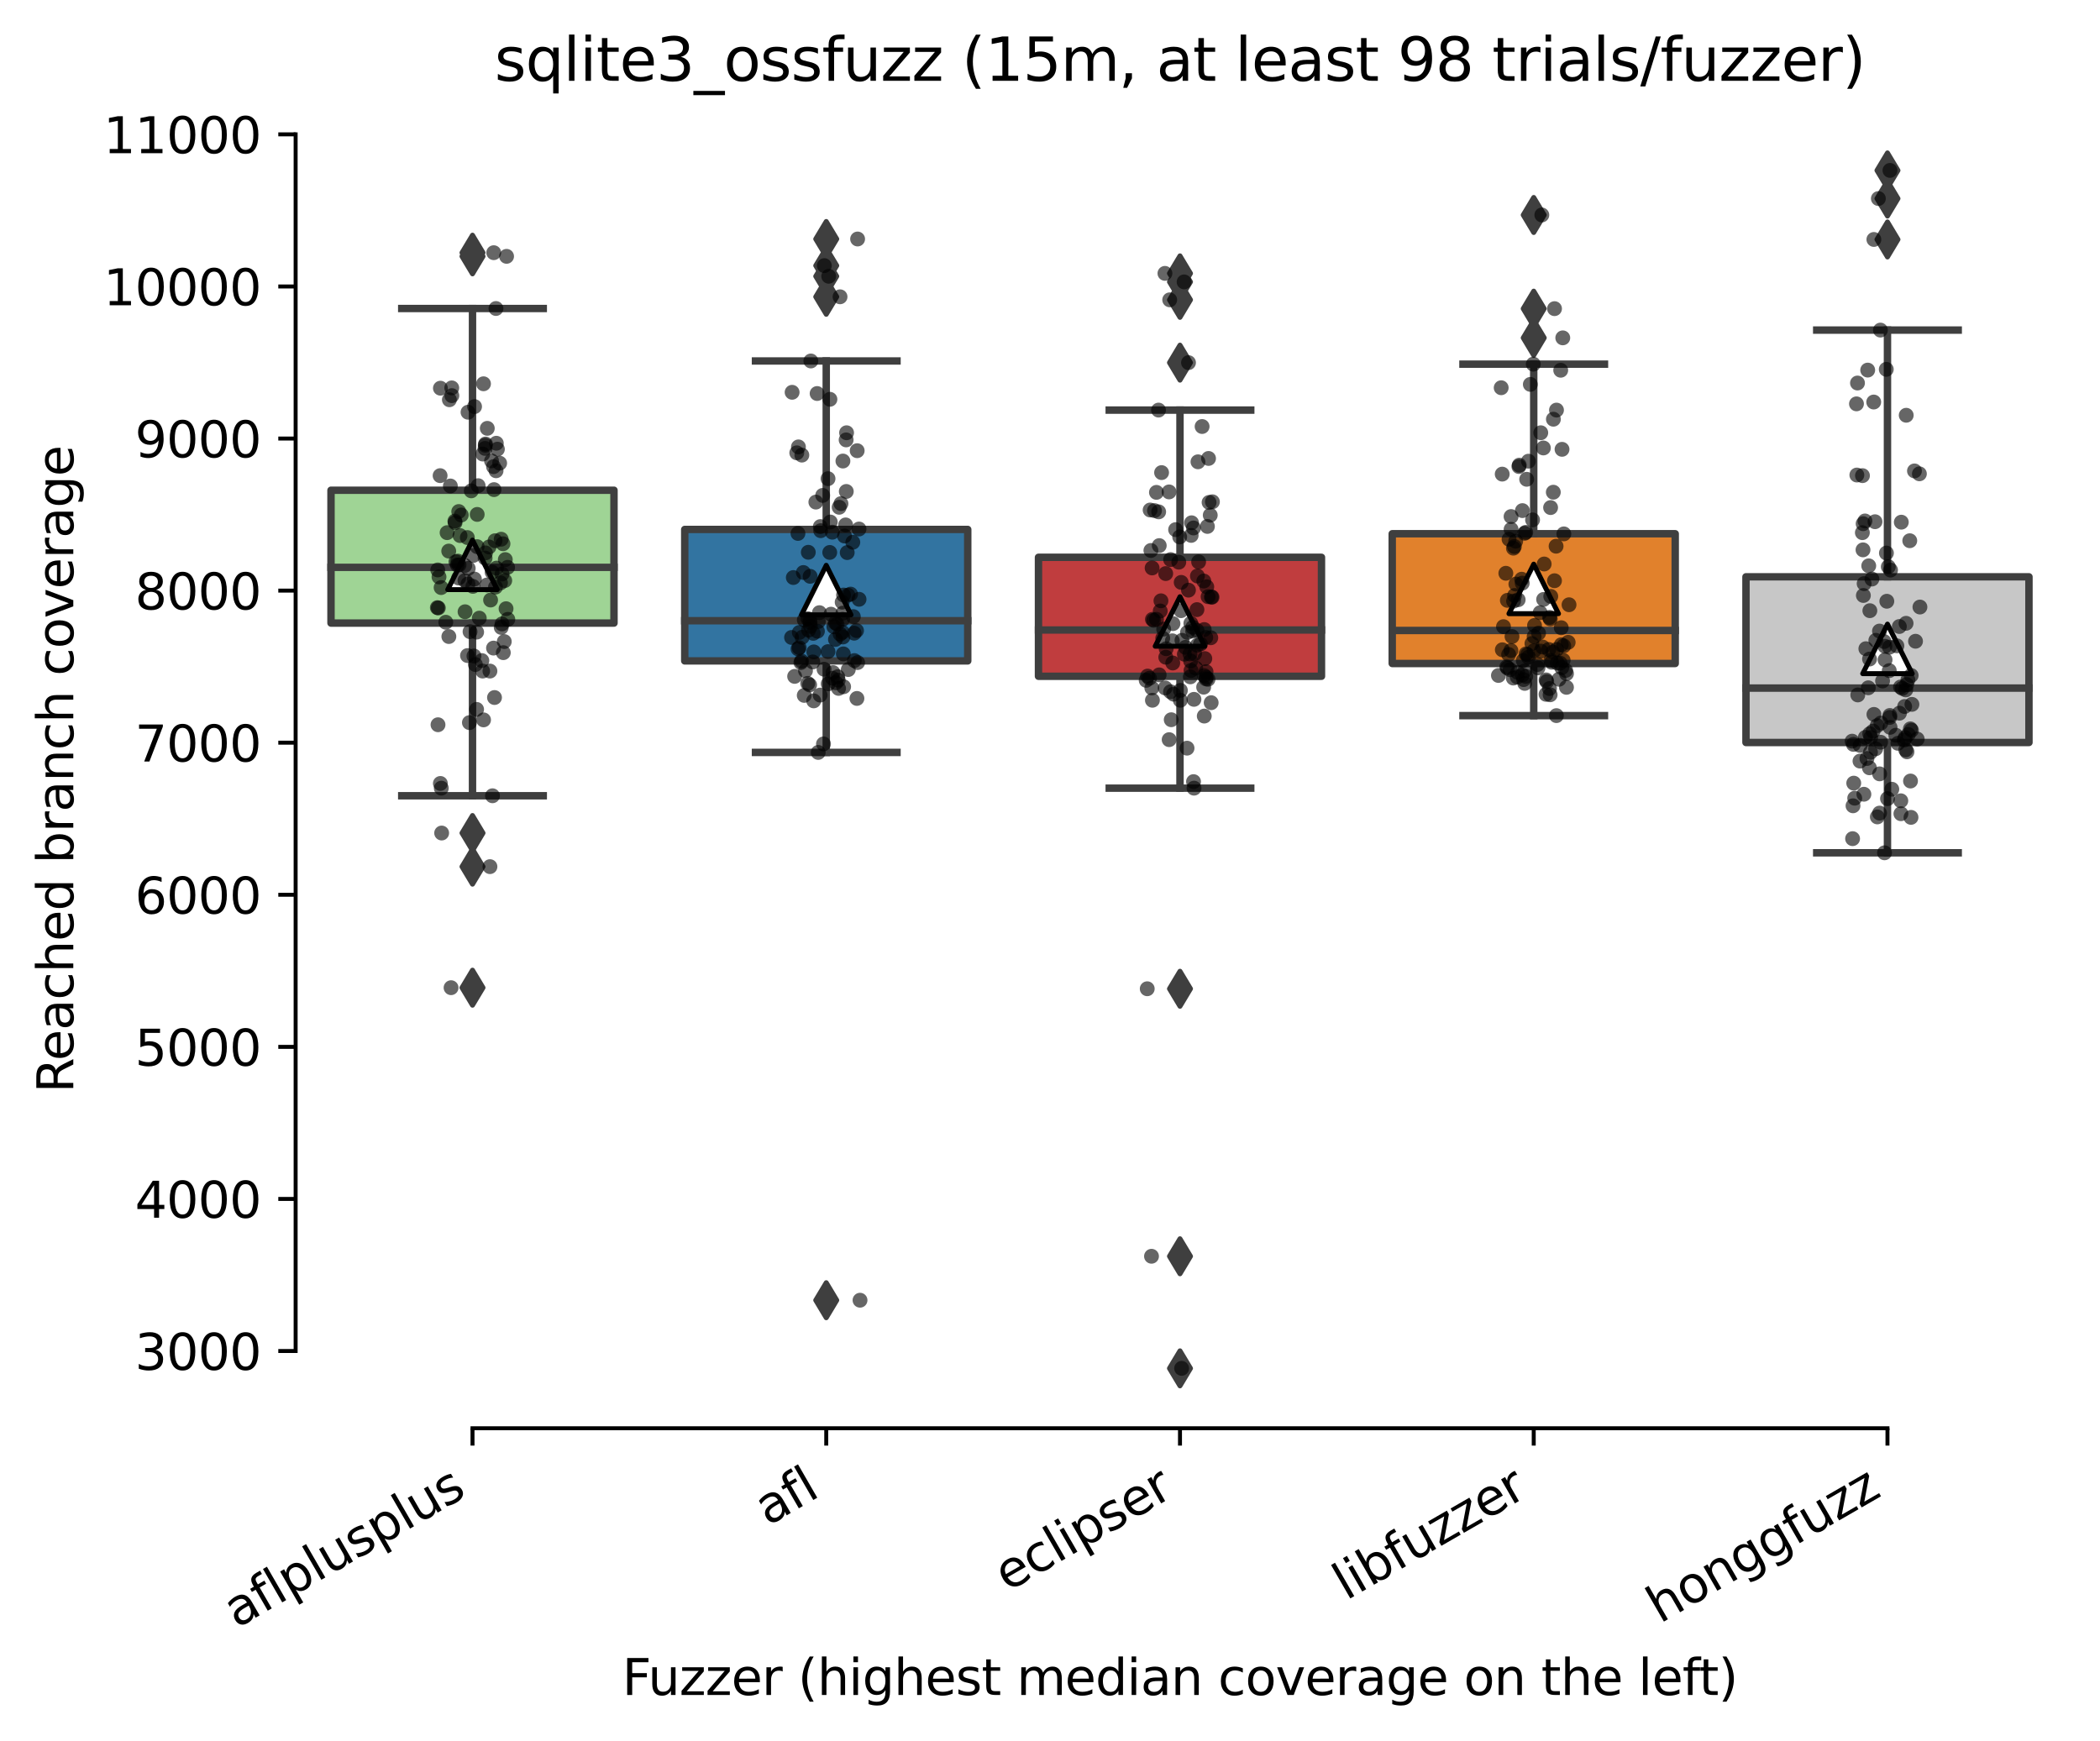 <?xml version="1.0" encoding="utf-8" standalone="no"?>
<!DOCTYPE svg PUBLIC "-//W3C//DTD SVG 1.1//EN"
  "http://www.w3.org/Graphics/SVG/1.1/DTD/svg11.dtd">
<svg xmlns:xlink="http://www.w3.org/1999/xlink" width="424.011pt" height="351.576pt" viewBox="0 0 424.011 351.576" xmlns="http://www.w3.org/2000/svg" version="1.1">
 <defs>
  <style type="text/css">*{stroke-linejoin: round; stroke-linecap: butt}</style>
 </defs>
 <g id="figure_1">
  <g id="patch_1">
   <path d="M 0 351.576 
L 424.011 351.576 
L 424.011 0 
L 0 0 
z
" style="fill: #ffffff"/>
  </g>
  <g id="axes_1">
   <g id="patch_2">
    <path d="M 59.691 288.43 
L 416.811 288.43 
L 416.811 22.318 
L 59.691 22.318 
z
" style="fill: #ffffff"/>
   </g>
   <g id="patch_3">
    <path d="M 66.833 125.829 
L 123.972 125.829 
L 123.972 99.002 
L 66.833 99.002 
L 66.833 125.829 
z
" clip-path="url(#p3853998532)" style="fill: #9fd495; stroke: #3f3f3f; stroke-width: 1.5; stroke-linejoin: miter"/>
   </g>
   <g id="patch_4">
    <path d="M 138.257 133.469 
L 195.396 133.469 
L 195.396 106.918 
L 138.257 106.918 
L 138.257 133.469 
z
" clip-path="url(#p3853998532)" style="fill: #3274a1; stroke: #3f3f3f; stroke-width: 1.5; stroke-linejoin: miter"/>
   </g>
   <g id="patch_5">
    <path d="M 209.681 136.571 
L 266.82 136.571 
L 266.82 112.546 
L 209.681 112.546 
L 209.681 136.571 
z
" clip-path="url(#p3853998532)" style="fill: #c03d3e; stroke: #3f3f3f; stroke-width: 1.5; stroke-linejoin: miter"/>
   </g>
   <g id="patch_6">
    <path d="M 281.105 133.991 
L 338.244 133.991 
L 338.244 107.786 
L 281.105 107.786 
L 281.105 133.991 
z
" clip-path="url(#p3853998532)" style="fill: #e1812c; stroke: #3f3f3f; stroke-width: 1.5; stroke-linejoin: miter"/>
   </g>
   <g id="patch_7">
    <path d="M 352.529 149.946 
L 409.668 149.946 
L 409.668 116.485 
L 352.529 116.485 
L 352.529 149.946 
z
" clip-path="url(#p3853998532)" style="fill: #c7c7c7; stroke: #3f3f3f; stroke-width: 1.5; stroke-linejoin: miter"/>
   </g>
   <g id="matplotlib.axis_1">
    <g id="xtick_1">
     <g id="line2d_1">
      <defs>
       <path id="md311b9e194" d="M 0 0 
L 0 3.5 
" style="stroke: #000000; stroke-width: 0.8"/>
      </defs>
      <g>
       <use xlink:href="#md311b9e194" x="95.403" y="288.43" style="stroke: #000000; stroke-width: 0.8"/>
      </g>
     </g>
     <g id="text_1">
      <!-- aflplusplus -->
      <g transform="translate(47.794 328.897) rotate(-30) scale(0.1 -0.1)">
       <defs>
        <path id="DejaVuSans-61" d="M 2194 1759 
Q 1497 1759 1228 1600 
Q 959 1441 959 1056 
Q 959 750 1161 570 
Q 1363 391 1709 391 
Q 2188 391 2477 730 
Q 2766 1069 2766 1631 
L 2766 1759 
L 2194 1759 
z
M 3341 1997 
L 3341 0 
L 2766 0 
L 2766 531 
Q 2569 213 2275 61 
Q 1981 -91 1556 -91 
Q 1019 -91 701 211 
Q 384 513 384 1019 
Q 384 1609 779 1909 
Q 1175 2209 1959 2209 
L 2766 2209 
L 2766 2266 
Q 2766 2663 2505 2880 
Q 2244 3097 1772 3097 
Q 1472 3097 1187 3025 
Q 903 2953 641 2809 
L 641 3341 
Q 956 3463 1253 3523 
Q 1550 3584 1831 3584 
Q 2591 3584 2966 3190 
Q 3341 2797 3341 1997 
z
" transform="scale(0.016)"/>
        <path id="DejaVuSans-66" d="M 2375 4863 
L 2375 4384 
L 1825 4384 
Q 1516 4384 1395 4259 
Q 1275 4134 1275 3809 
L 1275 3500 
L 2222 3500 
L 2222 3053 
L 1275 3053 
L 1275 0 
L 697 0 
L 697 3053 
L 147 3053 
L 147 3500 
L 697 3500 
L 697 3744 
Q 697 4328 969 4595 
Q 1241 4863 1831 4863 
L 2375 4863 
z
" transform="scale(0.016)"/>
        <path id="DejaVuSans-6c" d="M 603 4863 
L 1178 4863 
L 1178 0 
L 603 0 
L 603 4863 
z
" transform="scale(0.016)"/>
        <path id="DejaVuSans-70" d="M 1159 525 
L 1159 -1331 
L 581 -1331 
L 581 3500 
L 1159 3500 
L 1159 2969 
Q 1341 3281 1617 3432 
Q 1894 3584 2278 3584 
Q 2916 3584 3314 3078 
Q 3713 2572 3713 1747 
Q 3713 922 3314 415 
Q 2916 -91 2278 -91 
Q 1894 -91 1617 61 
Q 1341 213 1159 525 
z
M 3116 1747 
Q 3116 2381 2855 2742 
Q 2594 3103 2138 3103 
Q 1681 3103 1420 2742 
Q 1159 2381 1159 1747 
Q 1159 1113 1420 752 
Q 1681 391 2138 391 
Q 2594 391 2855 752 
Q 3116 1113 3116 1747 
z
" transform="scale(0.016)"/>
        <path id="DejaVuSans-75" d="M 544 1381 
L 544 3500 
L 1119 3500 
L 1119 1403 
Q 1119 906 1312 657 
Q 1506 409 1894 409 
Q 2359 409 2629 706 
Q 2900 1003 2900 1516 
L 2900 3500 
L 3475 3500 
L 3475 0 
L 2900 0 
L 2900 538 
Q 2691 219 2414 64 
Q 2138 -91 1772 -91 
Q 1169 -91 856 284 
Q 544 659 544 1381 
z
M 1991 3584 
L 1991 3584 
z
" transform="scale(0.016)"/>
        <path id="DejaVuSans-73" d="M 2834 3397 
L 2834 2853 
Q 2591 2978 2328 3040 
Q 2066 3103 1784 3103 
Q 1356 3103 1142 2972 
Q 928 2841 928 2578 
Q 928 2378 1081 2264 
Q 1234 2150 1697 2047 
L 1894 2003 
Q 2506 1872 2764 1633 
Q 3022 1394 3022 966 
Q 3022 478 2636 193 
Q 2250 -91 1575 -91 
Q 1294 -91 989 -36 
Q 684 19 347 128 
L 347 722 
Q 666 556 975 473 
Q 1284 391 1588 391 
Q 1994 391 2212 530 
Q 2431 669 2431 922 
Q 2431 1156 2273 1281 
Q 2116 1406 1581 1522 
L 1381 1569 
Q 847 1681 609 1914 
Q 372 2147 372 2553 
Q 372 3047 722 3315 
Q 1072 3584 1716 3584 
Q 2034 3584 2315 3537 
Q 2597 3491 2834 3397 
z
" transform="scale(0.016)"/>
       </defs>
       <use xlink:href="#DejaVuSans-61"/>
       <use xlink:href="#DejaVuSans-66" x="61.279"/>
       <use xlink:href="#DejaVuSans-6c" x="96.484"/>
       <use xlink:href="#DejaVuSans-70" x="124.268"/>
       <use xlink:href="#DejaVuSans-6c" x="187.744"/>
       <use xlink:href="#DejaVuSans-75" x="215.527"/>
       <use xlink:href="#DejaVuSans-73" x="278.906"/>
       <use xlink:href="#DejaVuSans-70" x="331.006"/>
       <use xlink:href="#DejaVuSans-6c" x="394.482"/>
       <use xlink:href="#DejaVuSans-75" x="422.266"/>
       <use xlink:href="#DejaVuSans-73" x="485.645"/>
      </g>
     </g>
    </g>
    <g id="xtick_2">
     <g id="line2d_2">
      <g>
       <use xlink:href="#md311b9e194" x="166.827" y="288.43" style="stroke: #000000; stroke-width: 0.8"/>
      </g>
     </g>
     <g id="text_2">
      <!-- afl -->
      <g transform="translate(155.025 308.224) rotate(-30) scale(0.1 -0.1)">
       <use xlink:href="#DejaVuSans-61"/>
       <use xlink:href="#DejaVuSans-66" x="61.279"/>
       <use xlink:href="#DejaVuSans-6c" x="96.484"/>
      </g>
     </g>
    </g>
    <g id="xtick_3">
     <g id="line2d_3">
      <g>
       <use xlink:href="#md311b9e194" x="238.251" y="288.43" style="stroke: #000000; stroke-width: 0.8"/>
      </g>
     </g>
     <g id="text_3">
      <!-- eclipser -->
      <g transform="translate(203.41 321.525) rotate(-30) scale(0.1 -0.1)">
       <defs>
        <path id="DejaVuSans-65" d="M 3597 1894 
L 3597 1613 
L 953 1613 
Q 991 1019 1311 708 
Q 1631 397 2203 397 
Q 2534 397 2845 478 
Q 3156 559 3463 722 
L 3463 178 
Q 3153 47 2828 -22 
Q 2503 -91 2169 -91 
Q 1331 -91 842 396 
Q 353 884 353 1716 
Q 353 2575 817 3079 
Q 1281 3584 2069 3584 
Q 2775 3584 3186 3129 
Q 3597 2675 3597 1894 
z
M 3022 2063 
Q 3016 2534 2758 2815 
Q 2500 3097 2075 3097 
Q 1594 3097 1305 2825 
Q 1016 2553 972 2059 
L 3022 2063 
z
" transform="scale(0.016)"/>
        <path id="DejaVuSans-63" d="M 3122 3366 
L 3122 2828 
Q 2878 2963 2633 3030 
Q 2388 3097 2138 3097 
Q 1578 3097 1268 2742 
Q 959 2388 959 1747 
Q 959 1106 1268 751 
Q 1578 397 2138 397 
Q 2388 397 2633 464 
Q 2878 531 3122 666 
L 3122 134 
Q 2881 22 2623 -34 
Q 2366 -91 2075 -91 
Q 1284 -91 818 406 
Q 353 903 353 1747 
Q 353 2603 823 3093 
Q 1294 3584 2113 3584 
Q 2378 3584 2631 3529 
Q 2884 3475 3122 3366 
z
" transform="scale(0.016)"/>
        <path id="DejaVuSans-69" d="M 603 3500 
L 1178 3500 
L 1178 0 
L 603 0 
L 603 3500 
z
M 603 4863 
L 1178 4863 
L 1178 4134 
L 603 4134 
L 603 4863 
z
" transform="scale(0.016)"/>
        <path id="DejaVuSans-72" d="M 2631 2963 
Q 2534 3019 2420 3045 
Q 2306 3072 2169 3072 
Q 1681 3072 1420 2755 
Q 1159 2438 1159 1844 
L 1159 0 
L 581 0 
L 581 3500 
L 1159 3500 
L 1159 2956 
Q 1341 3275 1631 3429 
Q 1922 3584 2338 3584 
Q 2397 3584 2469 3576 
Q 2541 3569 2628 3553 
L 2631 2963 
z
" transform="scale(0.016)"/>
       </defs>
       <use xlink:href="#DejaVuSans-65"/>
       <use xlink:href="#DejaVuSans-63" x="61.523"/>
       <use xlink:href="#DejaVuSans-6c" x="116.504"/>
       <use xlink:href="#DejaVuSans-69" x="144.287"/>
       <use xlink:href="#DejaVuSans-70" x="172.07"/>
       <use xlink:href="#DejaVuSans-73" x="235.547"/>
       <use xlink:href="#DejaVuSans-65" x="287.646"/>
       <use xlink:href="#DejaVuSans-72" x="349.17"/>
      </g>
     </g>
    </g>
    <g id="xtick_4">
     <g id="line2d_4">
      <g>
       <use xlink:href="#md311b9e194" x="309.675" y="288.43" style="stroke: #000000; stroke-width: 0.8"/>
      </g>
     </g>
     <g id="text_4">
      <!-- libfuzzer -->
      <g transform="translate(271.808 323.272) rotate(-30) scale(0.1 -0.1)">
       <defs>
        <path id="DejaVuSans-62" d="M 3116 1747 
Q 3116 2381 2855 2742 
Q 2594 3103 2138 3103 
Q 1681 3103 1420 2742 
Q 1159 2381 1159 1747 
Q 1159 1113 1420 752 
Q 1681 391 2138 391 
Q 2594 391 2855 752 
Q 3116 1113 3116 1747 
z
M 1159 2969 
Q 1341 3281 1617 3432 
Q 1894 3584 2278 3584 
Q 2916 3584 3314 3078 
Q 3713 2572 3713 1747 
Q 3713 922 3314 415 
Q 2916 -91 2278 -91 
Q 1894 -91 1617 61 
Q 1341 213 1159 525 
L 1159 0 
L 581 0 
L 581 4863 
L 1159 4863 
L 1159 2969 
z
" transform="scale(0.016)"/>
        <path id="DejaVuSans-7a" d="M 353 3500 
L 3084 3500 
L 3084 2975 
L 922 459 
L 3084 459 
L 3084 0 
L 275 0 
L 275 525 
L 2438 3041 
L 353 3041 
L 353 3500 
z
" transform="scale(0.016)"/>
       </defs>
       <use xlink:href="#DejaVuSans-6c"/>
       <use xlink:href="#DejaVuSans-69" x="27.783"/>
       <use xlink:href="#DejaVuSans-62" x="55.566"/>
       <use xlink:href="#DejaVuSans-66" x="119.043"/>
       <use xlink:href="#DejaVuSans-75" x="154.248"/>
       <use xlink:href="#DejaVuSans-7a" x="217.627"/>
       <use xlink:href="#DejaVuSans-7a" x="270.117"/>
       <use xlink:href="#DejaVuSans-65" x="322.607"/>
       <use xlink:href="#DejaVuSans-72" x="384.131"/>
      </g>
     </g>
    </g>
    <g id="xtick_5">
     <g id="line2d_5">
      <g>
       <use xlink:href="#md311b9e194" x="381.099" y="288.43" style="stroke: #000000; stroke-width: 0.8"/>
      </g>
     </g>
     <g id="text_5">
      <!-- honggfuzz -->
      <g transform="translate(335.159 327.933) rotate(-30) scale(0.1 -0.1)">
       <defs>
        <path id="DejaVuSans-68" d="M 3513 2113 
L 3513 0 
L 2938 0 
L 2938 2094 
Q 2938 2591 2744 2837 
Q 2550 3084 2163 3084 
Q 1697 3084 1428 2787 
Q 1159 2491 1159 1978 
L 1159 0 
L 581 0 
L 581 4863 
L 1159 4863 
L 1159 2956 
Q 1366 3272 1645 3428 
Q 1925 3584 2291 3584 
Q 2894 3584 3203 3211 
Q 3513 2838 3513 2113 
z
" transform="scale(0.016)"/>
        <path id="DejaVuSans-6f" d="M 1959 3097 
Q 1497 3097 1228 2736 
Q 959 2375 959 1747 
Q 959 1119 1226 758 
Q 1494 397 1959 397 
Q 2419 397 2687 759 
Q 2956 1122 2956 1747 
Q 2956 2369 2687 2733 
Q 2419 3097 1959 3097 
z
M 1959 3584 
Q 2709 3584 3137 3096 
Q 3566 2609 3566 1747 
Q 3566 888 3137 398 
Q 2709 -91 1959 -91 
Q 1206 -91 779 398 
Q 353 888 353 1747 
Q 353 2609 779 3096 
Q 1206 3584 1959 3584 
z
" transform="scale(0.016)"/>
        <path id="DejaVuSans-6e" d="M 3513 2113 
L 3513 0 
L 2938 0 
L 2938 2094 
Q 2938 2591 2744 2837 
Q 2550 3084 2163 3084 
Q 1697 3084 1428 2787 
Q 1159 2491 1159 1978 
L 1159 0 
L 581 0 
L 581 3500 
L 1159 3500 
L 1159 2956 
Q 1366 3272 1645 3428 
Q 1925 3584 2291 3584 
Q 2894 3584 3203 3211 
Q 3513 2838 3513 2113 
z
" transform="scale(0.016)"/>
        <path id="DejaVuSans-67" d="M 2906 1791 
Q 2906 2416 2648 2759 
Q 2391 3103 1925 3103 
Q 1463 3103 1205 2759 
Q 947 2416 947 1791 
Q 947 1169 1205 825 
Q 1463 481 1925 481 
Q 2391 481 2648 825 
Q 2906 1169 2906 1791 
z
M 3481 434 
Q 3481 -459 3084 -895 
Q 2688 -1331 1869 -1331 
Q 1566 -1331 1297 -1286 
Q 1028 -1241 775 -1147 
L 775 -588 
Q 1028 -725 1275 -790 
Q 1522 -856 1778 -856 
Q 2344 -856 2625 -561 
Q 2906 -266 2906 331 
L 2906 616 
Q 2728 306 2450 153 
Q 2172 0 1784 0 
Q 1141 0 747 490 
Q 353 981 353 1791 
Q 353 2603 747 3093 
Q 1141 3584 1784 3584 
Q 2172 3584 2450 3431 
Q 2728 3278 2906 2969 
L 2906 3500 
L 3481 3500 
L 3481 434 
z
" transform="scale(0.016)"/>
       </defs>
       <use xlink:href="#DejaVuSans-68"/>
       <use xlink:href="#DejaVuSans-6f" x="63.379"/>
       <use xlink:href="#DejaVuSans-6e" x="124.561"/>
       <use xlink:href="#DejaVuSans-67" x="187.939"/>
       <use xlink:href="#DejaVuSans-67" x="251.416"/>
       <use xlink:href="#DejaVuSans-66" x="314.893"/>
       <use xlink:href="#DejaVuSans-75" x="350.098"/>
       <use xlink:href="#DejaVuSans-7a" x="413.477"/>
       <use xlink:href="#DejaVuSans-7a" x="465.967"/>
      </g>
     </g>
    </g>
    <g id="text_6">
     <!-- Fuzzer (highest median coverage on the left) -->
     <g transform="translate(125.633 342.297) scale(0.1 -0.1)">
      <defs>
       <path id="DejaVuSans-46" d="M 628 4666 
L 3309 4666 
L 3309 4134 
L 1259 4134 
L 1259 2759 
L 3109 2759 
L 3109 2228 
L 1259 2228 
L 1259 0 
L 628 0 
L 628 4666 
z
" transform="scale(0.016)"/>
       <path id="DejaVuSans-20" transform="scale(0.016)"/>
       <path id="DejaVuSans-28" d="M 1984 4856 
Q 1566 4138 1362 3434 
Q 1159 2731 1159 2009 
Q 1159 1288 1364 580 
Q 1569 -128 1984 -844 
L 1484 -844 
Q 1016 -109 783 600 
Q 550 1309 550 2009 
Q 550 2706 781 3412 
Q 1013 4119 1484 4856 
L 1984 4856 
z
" transform="scale(0.016)"/>
       <path id="DejaVuSans-74" d="M 1172 4494 
L 1172 3500 
L 2356 3500 
L 2356 3053 
L 1172 3053 
L 1172 1153 
Q 1172 725 1289 603 
Q 1406 481 1766 481 
L 2356 481 
L 2356 0 
L 1766 0 
Q 1100 0 847 248 
Q 594 497 594 1153 
L 594 3053 
L 172 3053 
L 172 3500 
L 594 3500 
L 594 4494 
L 1172 4494 
z
" transform="scale(0.016)"/>
       <path id="DejaVuSans-6d" d="M 3328 2828 
Q 3544 3216 3844 3400 
Q 4144 3584 4550 3584 
Q 5097 3584 5394 3201 
Q 5691 2819 5691 2113 
L 5691 0 
L 5113 0 
L 5113 2094 
Q 5113 2597 4934 2840 
Q 4756 3084 4391 3084 
Q 3944 3084 3684 2787 
Q 3425 2491 3425 1978 
L 3425 0 
L 2847 0 
L 2847 2094 
Q 2847 2600 2669 2842 
Q 2491 3084 2119 3084 
Q 1678 3084 1418 2786 
Q 1159 2488 1159 1978 
L 1159 0 
L 581 0 
L 581 3500 
L 1159 3500 
L 1159 2956 
Q 1356 3278 1631 3431 
Q 1906 3584 2284 3584 
Q 2666 3584 2933 3390 
Q 3200 3197 3328 2828 
z
" transform="scale(0.016)"/>
       <path id="DejaVuSans-64" d="M 2906 2969 
L 2906 4863 
L 3481 4863 
L 3481 0 
L 2906 0 
L 2906 525 
Q 2725 213 2448 61 
Q 2172 -91 1784 -91 
Q 1150 -91 751 415 
Q 353 922 353 1747 
Q 353 2572 751 3078 
Q 1150 3584 1784 3584 
Q 2172 3584 2448 3432 
Q 2725 3281 2906 2969 
z
M 947 1747 
Q 947 1113 1208 752 
Q 1469 391 1925 391 
Q 2381 391 2643 752 
Q 2906 1113 2906 1747 
Q 2906 2381 2643 2742 
Q 2381 3103 1925 3103 
Q 1469 3103 1208 2742 
Q 947 2381 947 1747 
z
" transform="scale(0.016)"/>
       <path id="DejaVuSans-76" d="M 191 3500 
L 800 3500 
L 1894 563 
L 2988 3500 
L 3597 3500 
L 2284 0 
L 1503 0 
L 191 3500 
z
" transform="scale(0.016)"/>
       <path id="DejaVuSans-29" d="M 513 4856 
L 1013 4856 
Q 1481 4119 1714 3412 
Q 1947 2706 1947 2009 
Q 1947 1309 1714 600 
Q 1481 -109 1013 -844 
L 513 -844 
Q 928 -128 1133 580 
Q 1338 1288 1338 2009 
Q 1338 2731 1133 3434 
Q 928 4138 513 4856 
z
" transform="scale(0.016)"/>
      </defs>
      <use xlink:href="#DejaVuSans-46"/>
      <use xlink:href="#DejaVuSans-75" x="52.02"/>
      <use xlink:href="#DejaVuSans-7a" x="115.398"/>
      <use xlink:href="#DejaVuSans-7a" x="167.889"/>
      <use xlink:href="#DejaVuSans-65" x="220.379"/>
      <use xlink:href="#DejaVuSans-72" x="281.902"/>
      <use xlink:href="#DejaVuSans-20" x="323.016"/>
      <use xlink:href="#DejaVuSans-28" x="354.803"/>
      <use xlink:href="#DejaVuSans-68" x="393.816"/>
      <use xlink:href="#DejaVuSans-69" x="457.195"/>
      <use xlink:href="#DejaVuSans-67" x="484.979"/>
      <use xlink:href="#DejaVuSans-68" x="548.455"/>
      <use xlink:href="#DejaVuSans-65" x="611.834"/>
      <use xlink:href="#DejaVuSans-73" x="673.357"/>
      <use xlink:href="#DejaVuSans-74" x="725.457"/>
      <use xlink:href="#DejaVuSans-20" x="764.666"/>
      <use xlink:href="#DejaVuSans-6d" x="796.453"/>
      <use xlink:href="#DejaVuSans-65" x="893.865"/>
      <use xlink:href="#DejaVuSans-64" x="955.389"/>
      <use xlink:href="#DejaVuSans-69" x="1018.865"/>
      <use xlink:href="#DejaVuSans-61" x="1046.648"/>
      <use xlink:href="#DejaVuSans-6e" x="1107.928"/>
      <use xlink:href="#DejaVuSans-20" x="1171.307"/>
      <use xlink:href="#DejaVuSans-63" x="1203.094"/>
      <use xlink:href="#DejaVuSans-6f" x="1258.074"/>
      <use xlink:href="#DejaVuSans-76" x="1319.256"/>
      <use xlink:href="#DejaVuSans-65" x="1378.436"/>
      <use xlink:href="#DejaVuSans-72" x="1439.959"/>
      <use xlink:href="#DejaVuSans-61" x="1481.072"/>
      <use xlink:href="#DejaVuSans-67" x="1542.352"/>
      <use xlink:href="#DejaVuSans-65" x="1605.828"/>
      <use xlink:href="#DejaVuSans-20" x="1667.352"/>
      <use xlink:href="#DejaVuSans-6f" x="1699.139"/>
      <use xlink:href="#DejaVuSans-6e" x="1760.32"/>
      <use xlink:href="#DejaVuSans-20" x="1823.699"/>
      <use xlink:href="#DejaVuSans-74" x="1855.486"/>
      <use xlink:href="#DejaVuSans-68" x="1894.695"/>
      <use xlink:href="#DejaVuSans-65" x="1958.074"/>
      <use xlink:href="#DejaVuSans-20" x="2019.598"/>
      <use xlink:href="#DejaVuSans-6c" x="2051.385"/>
      <use xlink:href="#DejaVuSans-65" x="2079.168"/>
      <use xlink:href="#DejaVuSans-66" x="2140.691"/>
      <use xlink:href="#DejaVuSans-74" x="2174.146"/>
      <use xlink:href="#DejaVuSans-29" x="2213.355"/>
     </g>
    </g>
   </g>
   <g id="matplotlib.axis_2">
    <g id="ytick_1">
     <g id="line2d_6">
      <defs>
       <path id="m8d696d4767" d="M 0 0 
L -3.5 0 
" style="stroke: #000000; stroke-width: 0.8"/>
      </defs>
      <g>
       <use xlink:href="#m8d696d4767" x="59.691" y="272.833" style="stroke: #000000; stroke-width: 0.8"/>
      </g>
     </g>
     <g id="text_7">
      <!-- 3000 -->
      <g transform="translate(27.241 276.632) scale(0.1 -0.1)">
       <defs>
        <path id="DejaVuSans-33" d="M 2597 2516 
Q 3050 2419 3304 2112 
Q 3559 1806 3559 1356 
Q 3559 666 3084 287 
Q 2609 -91 1734 -91 
Q 1441 -91 1130 -33 
Q 819 25 488 141 
L 488 750 
Q 750 597 1062 519 
Q 1375 441 1716 441 
Q 2309 441 2620 675 
Q 2931 909 2931 1356 
Q 2931 1769 2642 2001 
Q 2353 2234 1838 2234 
L 1294 2234 
L 1294 2753 
L 1863 2753 
Q 2328 2753 2575 2939 
Q 2822 3125 2822 3475 
Q 2822 3834 2567 4026 
Q 2313 4219 1838 4219 
Q 1578 4219 1281 4162 
Q 984 4106 628 3988 
L 628 4550 
Q 988 4650 1302 4700 
Q 1616 4750 1894 4750 
Q 2613 4750 3031 4423 
Q 3450 4097 3450 3541 
Q 3450 3153 3228 2886 
Q 3006 2619 2597 2516 
z
" transform="scale(0.016)"/>
        <path id="DejaVuSans-30" d="M 2034 4250 
Q 1547 4250 1301 3770 
Q 1056 3291 1056 2328 
Q 1056 1369 1301 889 
Q 1547 409 2034 409 
Q 2525 409 2770 889 
Q 3016 1369 3016 2328 
Q 3016 3291 2770 3770 
Q 2525 4250 2034 4250 
z
M 2034 4750 
Q 2819 4750 3233 4129 
Q 3647 3509 3647 2328 
Q 3647 1150 3233 529 
Q 2819 -91 2034 -91 
Q 1250 -91 836 529 
Q 422 1150 422 2328 
Q 422 3509 836 4129 
Q 1250 4750 2034 4750 
z
" transform="scale(0.016)"/>
       </defs>
       <use xlink:href="#DejaVuSans-33"/>
       <use xlink:href="#DejaVuSans-30" x="63.623"/>
       <use xlink:href="#DejaVuSans-30" x="127.246"/>
       <use xlink:href="#DejaVuSans-30" x="190.869"/>
      </g>
     </g>
    </g>
    <g id="ytick_2">
     <g id="line2d_7">
      <g>
       <use xlink:href="#m8d696d4767" x="59.691" y="242.121" style="stroke: #000000; stroke-width: 0.8"/>
      </g>
     </g>
     <g id="text_8">
      <!-- 4000 -->
      <g transform="translate(27.241 245.92) scale(0.1 -0.1)">
       <defs>
        <path id="DejaVuSans-34" d="M 2419 4116 
L 825 1625 
L 2419 1625 
L 2419 4116 
z
M 2253 4666 
L 3047 4666 
L 3047 1625 
L 3713 1625 
L 3713 1100 
L 3047 1100 
L 3047 0 
L 2419 0 
L 2419 1100 
L 313 1100 
L 313 1709 
L 2253 4666 
z
" transform="scale(0.016)"/>
       </defs>
       <use xlink:href="#DejaVuSans-34"/>
       <use xlink:href="#DejaVuSans-30" x="63.623"/>
       <use xlink:href="#DejaVuSans-30" x="127.246"/>
       <use xlink:href="#DejaVuSans-30" x="190.869"/>
      </g>
     </g>
    </g>
    <g id="ytick_3">
     <g id="line2d_8">
      <g>
       <use xlink:href="#m8d696d4767" x="59.691" y="211.409" style="stroke: #000000; stroke-width: 0.8"/>
      </g>
     </g>
     <g id="text_9">
      <!-- 5000 -->
      <g transform="translate(27.241 215.208) scale(0.1 -0.1)">
       <defs>
        <path id="DejaVuSans-35" d="M 691 4666 
L 3169 4666 
L 3169 4134 
L 1269 4134 
L 1269 2991 
Q 1406 3038 1543 3061 
Q 1681 3084 1819 3084 
Q 2600 3084 3056 2656 
Q 3513 2228 3513 1497 
Q 3513 744 3044 326 
Q 2575 -91 1722 -91 
Q 1428 -91 1123 -41 
Q 819 9 494 109 
L 494 744 
Q 775 591 1075 516 
Q 1375 441 1709 441 
Q 2250 441 2565 725 
Q 2881 1009 2881 1497 
Q 2881 1984 2565 2268 
Q 2250 2553 1709 2553 
Q 1456 2553 1204 2497 
Q 953 2441 691 2322 
L 691 4666 
z
" transform="scale(0.016)"/>
       </defs>
       <use xlink:href="#DejaVuSans-35"/>
       <use xlink:href="#DejaVuSans-30" x="63.623"/>
       <use xlink:href="#DejaVuSans-30" x="127.246"/>
       <use xlink:href="#DejaVuSans-30" x="190.869"/>
      </g>
     </g>
    </g>
    <g id="ytick_4">
     <g id="line2d_9">
      <g>
       <use xlink:href="#m8d696d4767" x="59.691" y="180.696" style="stroke: #000000; stroke-width: 0.8"/>
      </g>
     </g>
     <g id="text_10">
      <!-- 6000 -->
      <g transform="translate(27.241 184.496) scale(0.1 -0.1)">
       <defs>
        <path id="DejaVuSans-36" d="M 2113 2584 
Q 1688 2584 1439 2293 
Q 1191 2003 1191 1497 
Q 1191 994 1439 701 
Q 1688 409 2113 409 
Q 2538 409 2786 701 
Q 3034 994 3034 1497 
Q 3034 2003 2786 2293 
Q 2538 2584 2113 2584 
z
M 3366 4563 
L 3366 3988 
Q 3128 4100 2886 4159 
Q 2644 4219 2406 4219 
Q 1781 4219 1451 3797 
Q 1122 3375 1075 2522 
Q 1259 2794 1537 2939 
Q 1816 3084 2150 3084 
Q 2853 3084 3261 2657 
Q 3669 2231 3669 1497 
Q 3669 778 3244 343 
Q 2819 -91 2113 -91 
Q 1303 -91 875 529 
Q 447 1150 447 2328 
Q 447 3434 972 4092 
Q 1497 4750 2381 4750 
Q 2619 4750 2861 4703 
Q 3103 4656 3366 4563 
z
" transform="scale(0.016)"/>
       </defs>
       <use xlink:href="#DejaVuSans-36"/>
       <use xlink:href="#DejaVuSans-30" x="63.623"/>
       <use xlink:href="#DejaVuSans-30" x="127.246"/>
       <use xlink:href="#DejaVuSans-30" x="190.869"/>
      </g>
     </g>
    </g>
    <g id="ytick_5">
     <g id="line2d_10">
      <g>
       <use xlink:href="#m8d696d4767" x="59.691" y="149.984" style="stroke: #000000; stroke-width: 0.8"/>
      </g>
     </g>
     <g id="text_11">
      <!-- 7000 -->
      <g transform="translate(27.241 153.783) scale(0.1 -0.1)">
       <defs>
        <path id="DejaVuSans-37" d="M 525 4666 
L 3525 4666 
L 3525 4397 
L 1831 0 
L 1172 0 
L 2766 4134 
L 525 4134 
L 525 4666 
z
" transform="scale(0.016)"/>
       </defs>
       <use xlink:href="#DejaVuSans-37"/>
       <use xlink:href="#DejaVuSans-30" x="63.623"/>
       <use xlink:href="#DejaVuSans-30" x="127.246"/>
       <use xlink:href="#DejaVuSans-30" x="190.869"/>
      </g>
     </g>
    </g>
    <g id="ytick_6">
     <g id="line2d_11">
      <g>
       <use xlink:href="#m8d696d4767" x="59.691" y="119.272" style="stroke: #000000; stroke-width: 0.8"/>
      </g>
     </g>
     <g id="text_12">
      <!-- 8000 -->
      <g transform="translate(27.241 123.071) scale(0.1 -0.1)">
       <defs>
        <path id="DejaVuSans-38" d="M 2034 2216 
Q 1584 2216 1326 1975 
Q 1069 1734 1069 1313 
Q 1069 891 1326 650 
Q 1584 409 2034 409 
Q 2484 409 2743 651 
Q 3003 894 3003 1313 
Q 3003 1734 2745 1975 
Q 2488 2216 2034 2216 
z
M 1403 2484 
Q 997 2584 770 2862 
Q 544 3141 544 3541 
Q 544 4100 942 4425 
Q 1341 4750 2034 4750 
Q 2731 4750 3128 4425 
Q 3525 4100 3525 3541 
Q 3525 3141 3298 2862 
Q 3072 2584 2669 2484 
Q 3125 2378 3379 2068 
Q 3634 1759 3634 1313 
Q 3634 634 3220 271 
Q 2806 -91 2034 -91 
Q 1263 -91 848 271 
Q 434 634 434 1313 
Q 434 1759 690 2068 
Q 947 2378 1403 2484 
z
M 1172 3481 
Q 1172 3119 1398 2916 
Q 1625 2713 2034 2713 
Q 2441 2713 2670 2916 
Q 2900 3119 2900 3481 
Q 2900 3844 2670 4047 
Q 2441 4250 2034 4250 
Q 1625 4250 1398 4047 
Q 1172 3844 1172 3481 
z
" transform="scale(0.016)"/>
       </defs>
       <use xlink:href="#DejaVuSans-38"/>
       <use xlink:href="#DejaVuSans-30" x="63.623"/>
       <use xlink:href="#DejaVuSans-30" x="127.246"/>
       <use xlink:href="#DejaVuSans-30" x="190.869"/>
      </g>
     </g>
    </g>
    <g id="ytick_7">
     <g id="line2d_12">
      <g>
       <use xlink:href="#m8d696d4767" x="59.691" y="88.56" style="stroke: #000000; stroke-width: 0.8"/>
      </g>
     </g>
     <g id="text_13">
      <!-- 9000 -->
      <g transform="translate(27.241 92.359) scale(0.1 -0.1)">
       <defs>
        <path id="DejaVuSans-39" d="M 703 97 
L 703 672 
Q 941 559 1184 500 
Q 1428 441 1663 441 
Q 2288 441 2617 861 
Q 2947 1281 2994 2138 
Q 2813 1869 2534 1725 
Q 2256 1581 1919 1581 
Q 1219 1581 811 2004 
Q 403 2428 403 3163 
Q 403 3881 828 4315 
Q 1253 4750 1959 4750 
Q 2769 4750 3195 4129 
Q 3622 3509 3622 2328 
Q 3622 1225 3098 567 
Q 2575 -91 1691 -91 
Q 1453 -91 1209 -44 
Q 966 3 703 97 
z
M 1959 2075 
Q 2384 2075 2632 2365 
Q 2881 2656 2881 3163 
Q 2881 3666 2632 3958 
Q 2384 4250 1959 4250 
Q 1534 4250 1286 3958 
Q 1038 3666 1038 3163 
Q 1038 2656 1286 2365 
Q 1534 2075 1959 2075 
z
" transform="scale(0.016)"/>
       </defs>
       <use xlink:href="#DejaVuSans-39"/>
       <use xlink:href="#DejaVuSans-30" x="63.623"/>
       <use xlink:href="#DejaVuSans-30" x="127.246"/>
       <use xlink:href="#DejaVuSans-30" x="190.869"/>
      </g>
     </g>
    </g>
    <g id="ytick_8">
     <g id="line2d_13">
      <g>
       <use xlink:href="#m8d696d4767" x="59.691" y="57.848" style="stroke: #000000; stroke-width: 0.8"/>
      </g>
     </g>
     <g id="text_14">
      <!-- 10000 -->
      <g transform="translate(20.878 61.647) scale(0.1 -0.1)">
       <defs>
        <path id="DejaVuSans-31" d="M 794 531 
L 1825 531 
L 1825 4091 
L 703 3866 
L 703 4441 
L 1819 4666 
L 2450 4666 
L 2450 531 
L 3481 531 
L 3481 0 
L 794 0 
L 794 531 
z
" transform="scale(0.016)"/>
       </defs>
       <use xlink:href="#DejaVuSans-31"/>
       <use xlink:href="#DejaVuSans-30" x="63.623"/>
       <use xlink:href="#DejaVuSans-30" x="127.246"/>
       <use xlink:href="#DejaVuSans-30" x="190.869"/>
       <use xlink:href="#DejaVuSans-30" x="254.492"/>
      </g>
     </g>
    </g>
    <g id="ytick_9">
     <g id="line2d_14">
      <g>
       <use xlink:href="#m8d696d4767" x="59.691" y="27.135" style="stroke: #000000; stroke-width: 0.8"/>
      </g>
     </g>
     <g id="text_15">
      <!-- 11000 -->
      <g transform="translate(20.878 30.935) scale(0.1 -0.1)">
       <use xlink:href="#DejaVuSans-31"/>
       <use xlink:href="#DejaVuSans-31" x="63.623"/>
       <use xlink:href="#DejaVuSans-30" x="127.246"/>
       <use xlink:href="#DejaVuSans-30" x="190.869"/>
       <use xlink:href="#DejaVuSans-30" x="254.492"/>
      </g>
     </g>
    </g>
    <g id="text_16">
     <!-- Reached branch coverage -->
     <g transform="translate(14.798 220.706) rotate(-90) scale(0.1 -0.1)">
      <defs>
       <path id="DejaVuSans-52" d="M 2841 2188 
Q 3044 2119 3236 1894 
Q 3428 1669 3622 1275 
L 4263 0 
L 3584 0 
L 2988 1197 
Q 2756 1666 2539 1819 
Q 2322 1972 1947 1972 
L 1259 1972 
L 1259 0 
L 628 0 
L 628 4666 
L 2053 4666 
Q 2853 4666 3247 4331 
Q 3641 3997 3641 3322 
Q 3641 2881 3436 2590 
Q 3231 2300 2841 2188 
z
M 1259 4147 
L 1259 2491 
L 2053 2491 
Q 2509 2491 2742 2702 
Q 2975 2913 2975 3322 
Q 2975 3731 2742 3939 
Q 2509 4147 2053 4147 
L 1259 4147 
z
" transform="scale(0.016)"/>
      </defs>
      <use xlink:href="#DejaVuSans-52"/>
      <use xlink:href="#DejaVuSans-65" x="64.982"/>
      <use xlink:href="#DejaVuSans-61" x="126.506"/>
      <use xlink:href="#DejaVuSans-63" x="187.785"/>
      <use xlink:href="#DejaVuSans-68" x="242.766"/>
      <use xlink:href="#DejaVuSans-65" x="306.145"/>
      <use xlink:href="#DejaVuSans-64" x="367.668"/>
      <use xlink:href="#DejaVuSans-20" x="431.145"/>
      <use xlink:href="#DejaVuSans-62" x="462.932"/>
      <use xlink:href="#DejaVuSans-72" x="526.408"/>
      <use xlink:href="#DejaVuSans-61" x="567.521"/>
      <use xlink:href="#DejaVuSans-6e" x="628.801"/>
      <use xlink:href="#DejaVuSans-63" x="692.18"/>
      <use xlink:href="#DejaVuSans-68" x="747.16"/>
      <use xlink:href="#DejaVuSans-20" x="810.539"/>
      <use xlink:href="#DejaVuSans-63" x="842.326"/>
      <use xlink:href="#DejaVuSans-6f" x="897.307"/>
      <use xlink:href="#DejaVuSans-76" x="958.488"/>
      <use xlink:href="#DejaVuSans-65" x="1017.668"/>
      <use xlink:href="#DejaVuSans-72" x="1079.191"/>
      <use xlink:href="#DejaVuSans-61" x="1120.305"/>
      <use xlink:href="#DejaVuSans-67" x="1181.584"/>
      <use xlink:href="#DejaVuSans-65" x="1245.061"/>
     </g>
    </g>
   </g>
   <g id="line2d_15">
    <path d="M 95.403 125.829 
L 95.403 160.703 
" clip-path="url(#p3853998532)" style="fill: none; stroke: #3f3f3f; stroke-width: 1.5; stroke-linecap: square"/>
   </g>
   <g id="line2d_16">
    <path d="M 95.403 99.002 
L 95.403 62.301 
" clip-path="url(#p3853998532)" style="fill: none; stroke: #3f3f3f; stroke-width: 1.5; stroke-linecap: square"/>
   </g>
   <g id="line2d_17">
    <path d="M 81.118 160.703 
L 109.687 160.703 
" clip-path="url(#p3853998532)" style="fill: none; stroke: #3f3f3f; stroke-width: 1.5; stroke-linecap: square"/>
   </g>
   <g id="line2d_18">
    <path d="M 81.118 62.301 
L 109.687 62.301 
" clip-path="url(#p3853998532)" style="fill: none; stroke: #3f3f3f; stroke-width: 1.5; stroke-linecap: square"/>
   </g>
   <g id="line2d_19">
    <defs>
     <path id="m0c6f6e7f91" d="M -0 3.536 
L 2.121 0 
L -0 -3.536 
L -2.121 -0 
z
" style="stroke: #3f3f3f; stroke-linejoin: miter"/>
    </defs>
    <g clip-path="url(#p3853998532)">
     <use xlink:href="#m0c6f6e7f91" x="95.403" y="175.015" style="fill: #3f3f3f; stroke: #3f3f3f; stroke-linejoin: miter"/>
     <use xlink:href="#m0c6f6e7f91" x="95.403" y="168.227" style="fill: #3f3f3f; stroke: #3f3f3f; stroke-linejoin: miter"/>
     <use xlink:href="#m0c6f6e7f91" x="95.403" y="199.461" style="fill: #3f3f3f; stroke: #3f3f3f; stroke-linejoin: miter"/>
     <use xlink:href="#m0c6f6e7f91" x="95.403" y="51.029" style="fill: #3f3f3f; stroke: #3f3f3f; stroke-linejoin: miter"/>
     <use xlink:href="#m0c6f6e7f91" x="95.403" y="51.767" style="fill: #3f3f3f; stroke: #3f3f3f; stroke-linejoin: miter"/>
    </g>
   </g>
   <g id="line2d_20">
    <path d="M 166.827 133.469 
L 166.827 151.95 
" clip-path="url(#p3853998532)" style="fill: none; stroke: #3f3f3f; stroke-width: 1.5; stroke-linecap: square"/>
   </g>
   <g id="line2d_21">
    <path d="M 166.827 106.918 
L 166.827 72.897 
" clip-path="url(#p3853998532)" style="fill: none; stroke: #3f3f3f; stroke-width: 1.5; stroke-linecap: square"/>
   </g>
   <g id="line2d_22">
    <path d="M 152.542 151.95 
L 181.111 151.95 
" clip-path="url(#p3853998532)" style="fill: none; stroke: #3f3f3f; stroke-width: 1.5; stroke-linecap: square"/>
   </g>
   <g id="line2d_23">
    <path d="M 152.542 72.897 
L 181.111 72.897 
" clip-path="url(#p3853998532)" style="fill: none; stroke: #3f3f3f; stroke-width: 1.5; stroke-linecap: square"/>
   </g>
   <g id="line2d_24">
    <g clip-path="url(#p3853998532)">
     <use xlink:href="#m0c6f6e7f91" x="166.827" y="262.575" style="fill: #3f3f3f; stroke: #3f3f3f; stroke-linejoin: miter"/>
     <use xlink:href="#m0c6f6e7f91" x="166.827" y="59.936" style="fill: #3f3f3f; stroke: #3f3f3f; stroke-linejoin: miter"/>
     <use xlink:href="#m0c6f6e7f91" x="166.827" y="55.79" style="fill: #3f3f3f; stroke: #3f3f3f; stroke-linejoin: miter"/>
     <use xlink:href="#m0c6f6e7f91" x="166.827" y="53.64" style="fill: #3f3f3f; stroke: #3f3f3f; stroke-linejoin: miter"/>
     <use xlink:href="#m0c6f6e7f91" x="166.827" y="48.265" style="fill: #3f3f3f; stroke: #3f3f3f; stroke-linejoin: miter"/>
    </g>
   </g>
   <g id="line2d_25">
    <path d="M 238.251 136.571 
L 238.251 159.167 
" clip-path="url(#p3853998532)" style="fill: none; stroke: #3f3f3f; stroke-width: 1.5; stroke-linecap: square"/>
   </g>
   <g id="line2d_26">
    <path d="M 238.251 112.546 
L 238.251 82.817 
" clip-path="url(#p3853998532)" style="fill: none; stroke: #3f3f3f; stroke-width: 1.5; stroke-linecap: square"/>
   </g>
   <g id="line2d_27">
    <path d="M 223.966 159.167 
L 252.535 159.167 
" clip-path="url(#p3853998532)" style="fill: none; stroke: #3f3f3f; stroke-width: 1.5; stroke-linecap: square"/>
   </g>
   <g id="line2d_28">
    <path d="M 223.966 82.817 
L 252.535 82.817 
" clip-path="url(#p3853998532)" style="fill: none; stroke: #3f3f3f; stroke-width: 1.5; stroke-linecap: square"/>
   </g>
   <g id="line2d_29">
    <g clip-path="url(#p3853998532)">
     <use xlink:href="#m0c6f6e7f91" x="238.251" y="199.676" style="fill: #3f3f3f; stroke: #3f3f3f; stroke-linejoin: miter"/>
     <use xlink:href="#m0c6f6e7f91" x="238.251" y="276.334" style="fill: #3f3f3f; stroke: #3f3f3f; stroke-linejoin: miter"/>
     <use xlink:href="#m0c6f6e7f91" x="238.251" y="253.699" style="fill: #3f3f3f; stroke: #3f3f3f; stroke-linejoin: miter"/>
     <use xlink:href="#m0c6f6e7f91" x="238.251" y="73.234" style="fill: #3f3f3f; stroke: #3f3f3f; stroke-linejoin: miter"/>
     <use xlink:href="#m0c6f6e7f91" x="238.251" y="55.206" style="fill: #3f3f3f; stroke: #3f3f3f; stroke-linejoin: miter"/>
     <use xlink:href="#m0c6f6e7f91" x="238.251" y="60.55" style="fill: #3f3f3f; stroke: #3f3f3f; stroke-linejoin: miter"/>
     <use xlink:href="#m0c6f6e7f91" x="238.251" y="56.926" style="fill: #3f3f3f; stroke: #3f3f3f; stroke-linejoin: miter"/>
    </g>
   </g>
   <g id="line2d_30">
    <path d="M 309.675 133.991 
L 309.675 144.517 
" clip-path="url(#p3853998532)" style="fill: none; stroke: #3f3f3f; stroke-width: 1.5; stroke-linecap: square"/>
   </g>
   <g id="line2d_31">
    <path d="M 309.675 107.786 
L 309.675 73.541 
" clip-path="url(#p3853998532)" style="fill: none; stroke: #3f3f3f; stroke-width: 1.5; stroke-linecap: square"/>
   </g>
   <g id="line2d_32">
    <path d="M 295.39 144.517 
L 323.959 144.517 
" clip-path="url(#p3853998532)" style="fill: none; stroke: #3f3f3f; stroke-width: 1.5; stroke-linecap: square"/>
   </g>
   <g id="line2d_33">
    <path d="M 295.39 73.541 
L 323.959 73.541 
" clip-path="url(#p3853998532)" style="fill: none; stroke: #3f3f3f; stroke-width: 1.5; stroke-linecap: square"/>
   </g>
   <g id="line2d_34">
    <g clip-path="url(#p3853998532)">
     <use xlink:href="#m0c6f6e7f91" x="309.675" y="68.228" style="fill: #3f3f3f; stroke: #3f3f3f; stroke-linejoin: miter"/>
     <use xlink:href="#m0c6f6e7f91" x="309.675" y="62.332" style="fill: #3f3f3f; stroke: #3f3f3f; stroke-linejoin: miter"/>
     <use xlink:href="#m0c6f6e7f91" x="309.675" y="43.413" style="fill: #3f3f3f; stroke: #3f3f3f; stroke-linejoin: miter"/>
    </g>
   </g>
   <g id="line2d_35">
    <path d="M 381.099 149.946 
L 381.099 172.22 
" clip-path="url(#p3853998532)" style="fill: none; stroke: #3f3f3f; stroke-width: 1.5; stroke-linecap: square"/>
   </g>
   <g id="line2d_36">
    <path d="M 381.099 116.485 
L 381.099 66.662 
" clip-path="url(#p3853998532)" style="fill: none; stroke: #3f3f3f; stroke-width: 1.5; stroke-linecap: square"/>
   </g>
   <g id="line2d_37">
    <path d="M 366.814 172.22 
L 395.383 172.22 
" clip-path="url(#p3853998532)" style="fill: none; stroke: #3f3f3f; stroke-width: 1.5; stroke-linecap: square"/>
   </g>
   <g id="line2d_38">
    <path d="M 366.814 66.662 
L 395.383 66.662 
" clip-path="url(#p3853998532)" style="fill: none; stroke: #3f3f3f; stroke-width: 1.5; stroke-linecap: square"/>
   </g>
   <g id="line2d_39">
    <g clip-path="url(#p3853998532)">
     <use xlink:href="#m0c6f6e7f91" x="381.099" y="34.414" style="fill: #3f3f3f; stroke: #3f3f3f; stroke-linejoin: miter"/>
     <use xlink:href="#m0c6f6e7f91" x="381.099" y="48.357" style="fill: #3f3f3f; stroke: #3f3f3f; stroke-linejoin: miter"/>
     <use xlink:href="#m0c6f6e7f91" x="381.099" y="40.096" style="fill: #3f3f3f; stroke: #3f3f3f; stroke-linejoin: miter"/>
    </g>
   </g>
   <g id="line2d_40">
    <path d="M 66.833 114.573 
L 123.972 114.573 
" clip-path="url(#p3853998532)" style="fill: none; stroke: #3f3f3f; stroke-width: 1.5; stroke-linecap: square"/>
   </g>
   <g id="line2d_41">
    <defs>
     <path id="md0a85cb063" d="M 0 -5 
L -5 5 
L 5 5 
z
" style="stroke: #000000; stroke-linejoin: miter"/>
    </defs>
    <g clip-path="url(#p3853998532)">
     <use xlink:href="#md0a85cb063" x="95.403" y="114.073" style="fill: #ffffff; stroke: #000000; stroke-linejoin: miter"/>
    </g>
   </g>
   <g id="line2d_42">
    <path d="M 138.257 125.353 
L 195.396 125.353 
" clip-path="url(#p3853998532)" style="fill: none; stroke: #3f3f3f; stroke-width: 1.5; stroke-linecap: square"/>
   </g>
   <g id="line2d_43">
    <g clip-path="url(#p3853998532)">
     <use xlink:href="#md0a85cb063" x="166.827" y="119.164" style="fill: #ffffff; stroke: #000000; stroke-linejoin: miter"/>
    </g>
   </g>
   <g id="line2d_44">
    <path d="M 209.681 127.226 
L 266.82 127.226 
" clip-path="url(#p3853998532)" style="fill: none; stroke: #3f3f3f; stroke-width: 1.5; stroke-linecap: square"/>
   </g>
   <g id="line2d_45">
    <g clip-path="url(#p3853998532)">
     <use xlink:href="#md0a85cb063" x="238.251" y="125.503" style="fill: #ffffff; stroke: #000000; stroke-linejoin: miter"/>
    </g>
   </g>
   <g id="line2d_46">
    <path d="M 281.105 127.319 
L 338.244 127.319 
" clip-path="url(#p3853998532)" style="fill: none; stroke: #3f3f3f; stroke-width: 1.5; stroke-linecap: square"/>
   </g>
   <g id="line2d_47">
    <g clip-path="url(#p3853998532)">
     <use xlink:href="#md0a85cb063" x="309.675" y="118.931" style="fill: #ffffff; stroke: #000000; stroke-linejoin: miter"/>
    </g>
   </g>
   <g id="line2d_48">
    <path d="M 352.529 138.958 
L 409.668 138.958 
" clip-path="url(#p3853998532)" style="fill: none; stroke: #3f3f3f; stroke-width: 1.5; stroke-linecap: square"/>
   </g>
   <g id="line2d_49">
    <g clip-path="url(#p3853998532)">
     <use xlink:href="#md0a85cb063" x="381.099" y="131.042" style="fill: #ffffff; stroke: #000000; stroke-linejoin: miter"/>
    </g>
   </g>
   <g id="patch_8">
    <path d="M 59.691 272.833 
L 59.691 27.135 
" style="fill: none; stroke: #000000; stroke-width: 0.8; stroke-linejoin: miter; stroke-linecap: square"/>
   </g>
   <g id="patch_9">
    <path d="M 95.403 288.43 
L 381.099 288.43 
" style="fill: none; stroke: #000000; stroke-width: 0.8; stroke-linejoin: miter; stroke-linecap: square"/>
   </g>
   <g id="PathCollection_1">
    <defs>
     <path id="m37cb6d4f9b" d="M 0 1.5 
C 0.398 1.5 0.779 1.342 1.061 1.061 
C 1.342 0.779 1.5 0.398 1.5 0 
C 1.5 -0.398 1.342 -0.779 1.061 -1.061 
C 0.779 -1.342 0.398 -1.5 0 -1.5 
C -0.398 -1.5 -0.779 -1.342 -1.061 -1.061 
C -1.342 -0.779 -1.5 -0.398 -1.5 0 
C -1.5 0.398 -1.342 0.779 -1.061 1.061 
C -0.779 1.342 -0.398 1.5 0 1.5 
z
"/>
    </defs>
    <g clip-path="url(#p3853998532)">
     <use xlink:href="#m37cb6d4f9b" x="93.9" y="123.541" style="fill-opacity: 0.6"/>
     <use xlink:href="#m37cb6d4f9b" x="90.009" y="125.66" style="fill-opacity: 0.6"/>
     <use xlink:href="#m37cb6d4f9b" x="100.884" y="93.535" style="fill-opacity: 0.6"/>
     <use xlink:href="#m37cb6d4f9b" x="95.793" y="116.938" style="fill-opacity: 0.6"/>
     <use xlink:href="#m37cb6d4f9b" x="98.022" y="111.655" style="fill-opacity: 0.6"/>
     <use xlink:href="#m37cb6d4f9b" x="98.028" y="89.665" style="fill-opacity: 0.6"/>
     <use xlink:href="#m37cb6d4f9b" x="101.56" y="109.813" style="fill-opacity: 0.6"/>
     <use xlink:href="#m37cb6d4f9b" x="92.625" y="103.302" style="fill-opacity: 0.6"/>
     <use xlink:href="#m37cb6d4f9b" x="90.273" y="107.571" style="fill-opacity: 0.6"/>
     <use xlink:href="#m37cb6d4f9b" x="94.908" y="127.564" style="fill-opacity: 0.6"/>
     <use xlink:href="#m37cb6d4f9b" x="97.623" y="77.503" style="fill-opacity: 0.6"/>
     <use xlink:href="#m37cb6d4f9b" x="88.862" y="96.054" style="fill-opacity: 0.6"/>
     <use xlink:href="#m37cb6d4f9b" x="101.625" y="131.803" style="fill-opacity: 0.6"/>
     <use xlink:href="#m37cb6d4f9b" x="101.819" y="129.561" style="fill-opacity: 0.6"/>
     <use xlink:href="#m37cb6d4f9b" x="97.948" y="112.7" style="fill-opacity: 0.6"/>
     <use xlink:href="#m37cb6d4f9b" x="95.543" y="112.177" style="fill-opacity: 0.6"/>
     <use xlink:href="#m37cb6d4f9b" x="98.926" y="175.015" style="fill-opacity: 0.6"/>
     <use xlink:href="#m37cb6d4f9b" x="90.603" y="111.287" style="fill-opacity: 0.6"/>
     <use xlink:href="#m37cb6d4f9b" x="95.151" y="99.125" style="fill-opacity: 0.6"/>
     <use xlink:href="#m37cb6d4f9b" x="99.365" y="115.556" style="fill-opacity: 0.6"/>
     <use xlink:href="#m37cb6d4f9b" x="90.736" y="80.728" style="fill-opacity: 0.6"/>
     <use xlink:href="#m37cb6d4f9b" x="102.534" y="125.077" style="fill-opacity: 0.6"/>
     <use xlink:href="#m37cb6d4f9b" x="96.337" y="110.396" style="fill-opacity: 0.6"/>
     <use xlink:href="#m37cb6d4f9b" x="96.539" y="98.081" style="fill-opacity: 0.6"/>
     <use xlink:href="#m37cb6d4f9b" x="94.78" y="145.93" style="fill-opacity: 0.6"/>
     <use xlink:href="#m37cb6d4f9b" x="96.349" y="103.885" style="fill-opacity: 0.6"/>
     <use xlink:href="#m37cb6d4f9b" x="97.973" y="89.911" style="fill-opacity: 0.6"/>
     <use xlink:href="#m37cb6d4f9b" x="88.501" y="122.773" style="fill-opacity: 0.6"/>
     <use xlink:href="#m37cb6d4f9b" x="99.245" y="93.074" style="fill-opacity: 0.6"/>
     <use xlink:href="#m37cb6d4f9b" x="88.915" y="158.215" style="fill-opacity: 0.6"/>
     <use xlink:href="#m37cb6d4f9b" x="98.332" y="118.136" style="fill-opacity: 0.6"/>
     <use xlink:href="#m37cb6d4f9b" x="97.633" y="145.377" style="fill-opacity: 0.6"/>
     <use xlink:href="#m37cb6d4f9b" x="91.887" y="105.544" style="fill-opacity: 0.6"/>
     <use xlink:href="#m37cb6d4f9b" x="92.882" y="108.154" style="fill-opacity: 0.6"/>
     <use xlink:href="#m37cb6d4f9b" x="93.842" y="114.204" style="fill-opacity: 0.6"/>
     <use xlink:href="#m37cb6d4f9b" x="102.488" y="114.573" style="fill-opacity: 0.6"/>
     <use xlink:href="#m37cb6d4f9b" x="91.214" y="78.333" style="fill-opacity: 0.6"/>
     <use xlink:href="#m37cb6d4f9b" x="101.361" y="125.998" style="fill-opacity: 0.6"/>
     <use xlink:href="#m37cb6d4f9b" x="88.306" y="122.712" style="fill-opacity: 0.6"/>
     <use xlink:href="#m37cb6d4f9b" x="100.242" y="114.727" style="fill-opacity: 0.6"/>
     <use xlink:href="#m37cb6d4f9b" x="98.389" y="86.502" style="fill-opacity: 0.6"/>
     <use xlink:href="#m37cb6d4f9b" x="96.237" y="127.656" style="fill-opacity: 0.6"/>
     <use xlink:href="#m37cb6d4f9b" x="89.102" y="159.167" style="fill-opacity: 0.6"/>
     <use xlink:href="#m37cb6d4f9b" x="102.024" y="113.007" style="fill-opacity: 0.6"/>
     <use xlink:href="#m37cb6d4f9b" x="88.387" y="115.095" style="fill-opacity: 0.6"/>
     <use xlink:href="#m37cb6d4f9b" x="99.054" y="121.176" style="fill-opacity: 0.6"/>
     <use xlink:href="#m37cb6d4f9b" x="99.655" y="94.241" style="fill-opacity: 0.6"/>
     <use xlink:href="#m37cb6d4f9b" x="96.229" y="143.258" style="fill-opacity: 0.6"/>
     <use xlink:href="#m37cb6d4f9b" x="99.747" y="98.879" style="fill-opacity: 0.6"/>
     <use xlink:href="#m37cb6d4f9b" x="89.065" y="118.658" style="fill-opacity: 0.6"/>
     <use xlink:href="#m37cb6d4f9b" x="95.482" y="118.412" style="fill-opacity: 0.6"/>
     <use xlink:href="#m37cb6d4f9b" x="100.138" y="62.301" style="fill-opacity: 0.6"/>
     <use xlink:href="#m37cb6d4f9b" x="94.36" y="108.553" style="fill-opacity: 0.6"/>
     <use xlink:href="#m37cb6d4f9b" x="100.212" y="89.512" style="fill-opacity: 0.6"/>
     <use xlink:href="#m37cb6d4f9b" x="95.982" y="134.198" style="fill-opacity: 0.6"/>
     <use xlink:href="#m37cb6d4f9b" x="98.739" y="110.458" style="fill-opacity: 0.6"/>
     <use xlink:href="#m37cb6d4f9b" x="96.771" y="124.831" style="fill-opacity: 0.6"/>
     <use xlink:href="#m37cb6d4f9b" x="100.042" y="118.566" style="fill-opacity: 0.6"/>
     <use xlink:href="#m37cb6d4f9b" x="94.499" y="83.247" style="fill-opacity: 0.6"/>
     <use xlink:href="#m37cb6d4f9b" x="92.685" y="114.082" style="fill-opacity: 0.6"/>
     <use xlink:href="#m37cb6d4f9b" x="89.174" y="168.227" style="fill-opacity: 0.6"/>
     <use xlink:href="#m37cb6d4f9b" x="99.647" y="130.881" style="fill-opacity: 0.6"/>
     <use xlink:href="#m37cb6d4f9b" x="99.439" y="160.703" style="fill-opacity: 0.6"/>
     <use xlink:href="#m37cb6d4f9b" x="98.924" y="135.519" style="fill-opacity: 0.6"/>
     <use xlink:href="#m37cb6d4f9b" x="92.446" y="113.314" style="fill-opacity: 0.6"/>
     <use xlink:href="#m37cb6d4f9b" x="91.232" y="79.899" style="fill-opacity: 0.6"/>
     <use xlink:href="#m37cb6d4f9b" x="99.692" y="51.029" style="fill-opacity: 0.6"/>
     <use xlink:href="#m37cb6d4f9b" x="91.075" y="199.461" style="fill-opacity: 0.6"/>
     <use xlink:href="#m37cb6d4f9b" x="95.696" y="132.478" style="fill-opacity: 0.6"/>
     <use xlink:href="#m37cb6d4f9b" x="92.599" y="116.723" style="fill-opacity: 0.6"/>
     <use xlink:href="#m37cb6d4f9b" x="97.446" y="135.519" style="fill-opacity: 0.6"/>
     <use xlink:href="#m37cb6d4f9b" x="97.939" y="90.556" style="fill-opacity: 0.6"/>
     <use xlink:href="#m37cb6d4f9b" x="93.134" y="104.008" style="fill-opacity: 0.6"/>
     <use xlink:href="#m37cb6d4f9b" x="93.885" y="117.245" style="fill-opacity: 0.6"/>
     <use xlink:href="#m37cb6d4f9b" x="101.913" y="117.245" style="fill-opacity: 0.6"/>
     <use xlink:href="#m37cb6d4f9b" x="90.63" y="128.547" style="fill-opacity: 0.6"/>
     <use xlink:href="#m37cb6d4f9b" x="101.053" y="117.706" style="fill-opacity: 0.6"/>
     <use xlink:href="#m37cb6d4f9b" x="94.396" y="132.386" style="fill-opacity: 0.6"/>
     <use xlink:href="#m37cb6d4f9b" x="102.282" y="51.767" style="fill-opacity: 0.6"/>
     <use xlink:href="#m37cb6d4f9b" x="101.361" y="115.924" style="fill-opacity: 0.6"/>
     <use xlink:href="#m37cb6d4f9b" x="101.204" y="126.704" style="fill-opacity: 0.6"/>
     <use xlink:href="#m37cb6d4f9b" x="97.476" y="91.692" style="fill-opacity: 0.6"/>
     <use xlink:href="#m37cb6d4f9b" x="101.192" y="108.891" style="fill-opacity: 0.6"/>
     <use xlink:href="#m37cb6d4f9b" x="92.059" y="113.437" style="fill-opacity: 0.6"/>
     <use xlink:href="#m37cb6d4f9b" x="88.641" y="116.508" style="fill-opacity: 0.6"/>
     <use xlink:href="#m37cb6d4f9b" x="92.346" y="114.112" style="fill-opacity: 0.6"/>
     <use xlink:href="#m37cb6d4f9b" x="95.819" y="82.11" style="fill-opacity: 0.6"/>
     <use xlink:href="#m37cb6d4f9b" x="88.438" y="146.36" style="fill-opacity: 0.6"/>
     <use xlink:href="#m37cb6d4f9b" x="94.488" y="117.921" style="fill-opacity: 0.6"/>
     <use xlink:href="#m37cb6d4f9b" x="102.178" y="122.927" style="fill-opacity: 0.6"/>
     <use xlink:href="#m37cb6d4f9b" x="99.954" y="109.198" style="fill-opacity: 0.6"/>
     <use xlink:href="#m37cb6d4f9b" x="100.431" y="90.71" style="fill-opacity: 0.6"/>
     <use xlink:href="#m37cb6d4f9b" x="94.539" y="114.788" style="fill-opacity: 0.6"/>
     <use xlink:href="#m37cb6d4f9b" x="99.847" y="140.863" style="fill-opacity: 0.6"/>
     <use xlink:href="#m37cb6d4f9b" x="97.289" y="133.4" style="fill-opacity: 0.6"/>
     <use xlink:href="#m37cb6d4f9b" x="91.849" y="105.236" style="fill-opacity: 0.6"/>
     <use xlink:href="#m37cb6d4f9b" x="90.935" y="98.142" style="fill-opacity: 0.6"/>
     <use xlink:href="#m37cb6d4f9b" x="88.925" y="78.394" style="fill-opacity: 0.6"/>
     <use xlink:href="#m37cb6d4f9b" x="100.16" y="95.071" style="fill-opacity: 0.6"/>
    </g>
   </g>
   <g id="PathCollection_2">
    <g clip-path="url(#p3853998532)">
     <use xlink:href="#m37cb6d4f9b" x="170.74" y="106.004" style="fill-opacity: 0.6"/>
     <use xlink:href="#m37cb6d4f9b" x="170.51" y="108.246" style="fill-opacity: 0.6"/>
     <use xlink:href="#m37cb6d4f9b" x="170.843" y="88.836" style="fill-opacity: 0.6"/>
     <use xlink:href="#m37cb6d4f9b" x="170.276" y="132.048" style="fill-opacity: 0.6"/>
     <use xlink:href="#m37cb6d4f9b" x="170.202" y="128.639" style="fill-opacity: 0.6"/>
     <use xlink:href="#m37cb6d4f9b" x="167.778" y="124.032" style="fill-opacity: 0.6"/>
     <use xlink:href="#m37cb6d4f9b" x="163.505" y="125.169" style="fill-opacity: 0.6"/>
     <use xlink:href="#m37cb6d4f9b" x="161.117" y="107.724" style="fill-opacity: 0.6"/>
     <use xlink:href="#m37cb6d4f9b" x="168.367" y="126.581" style="fill-opacity: 0.6"/>
     <use xlink:href="#m37cb6d4f9b" x="171.215" y="120.193" style="fill-opacity: 0.6"/>
     <use xlink:href="#m37cb6d4f9b" x="169.613" y="59.936" style="fill-opacity: 0.6"/>
     <use xlink:href="#m37cb6d4f9b" x="159.936" y="79.223" style="fill-opacity: 0.6"/>
     <use xlink:href="#m37cb6d4f9b" x="173.162" y="133.799" style="fill-opacity: 0.6"/>
     <use xlink:href="#m37cb6d4f9b" x="166.106" y="100.046" style="fill-opacity: 0.6"/>
     <use xlink:href="#m37cb6d4f9b" x="161.956" y="128.701" style="fill-opacity: 0.6"/>
     <use xlink:href="#m37cb6d4f9b" x="170.199" y="123.817" style="fill-opacity: 0.6"/>
     <use xlink:href="#m37cb6d4f9b" x="165.206" y="151.95" style="fill-opacity: 0.6"/>
     <use xlink:href="#m37cb6d4f9b" x="170.095" y="127.687" style="fill-opacity: 0.6"/>
     <use xlink:href="#m37cb6d4f9b" x="170.139" y="125.077" style="fill-opacity: 0.6"/>
     <use xlink:href="#m37cb6d4f9b" x="173.452" y="121.023" style="fill-opacity: 0.6"/>
     <use xlink:href="#m37cb6d4f9b" x="170.932" y="87.393" style="fill-opacity: 0.6"/>
     <use xlink:href="#m37cb6d4f9b" x="165.709" y="107.171" style="fill-opacity: 0.6"/>
     <use xlink:href="#m37cb6d4f9b" x="169.005" y="126.029" style="fill-opacity: 0.6"/>
     <use xlink:href="#m37cb6d4f9b" x="168.057" y="107.478" style="fill-opacity: 0.6"/>
     <use xlink:href="#m37cb6d4f9b" x="171.741" y="119.978" style="fill-opacity: 0.6"/>
     <use xlink:href="#m37cb6d4f9b" x="165.234" y="125.507" style="fill-opacity: 0.6"/>
     <use xlink:href="#m37cb6d4f9b" x="160.876" y="91.447" style="fill-opacity: 0.6"/>
     <use xlink:href="#m37cb6d4f9b" x="167.23" y="138.099" style="fill-opacity: 0.6"/>
     <use xlink:href="#m37cb6d4f9b" x="163.258" y="127.257" style="fill-opacity: 0.6"/>
     <use xlink:href="#m37cb6d4f9b" x="163.09" y="138.006" style="fill-opacity: 0.6"/>
     <use xlink:href="#m37cb6d4f9b" x="170.336" y="138.682" style="fill-opacity: 0.6"/>
     <use xlink:href="#m37cb6d4f9b" x="169.249" y="137.361" style="fill-opacity: 0.6"/>
     <use xlink:href="#m37cb6d4f9b" x="167.535" y="111.563" style="fill-opacity: 0.6"/>
     <use xlink:href="#m37cb6d4f9b" x="169.316" y="139.02" style="fill-opacity: 0.6"/>
     <use xlink:href="#m37cb6d4f9b" x="167.57" y="80.636" style="fill-opacity: 0.6"/>
     <use xlink:href="#m37cb6d4f9b" x="169.148" y="136.655" style="fill-opacity: 0.6"/>
     <use xlink:href="#m37cb6d4f9b" x="161.213" y="90.249" style="fill-opacity: 0.6"/>
     <use xlink:href="#m37cb6d4f9b" x="169.628" y="128.056" style="fill-opacity: 0.6"/>
     <use xlink:href="#m37cb6d4f9b" x="163.127" y="124.954" style="fill-opacity: 0.6"/>
     <use xlink:href="#m37cb6d4f9b" x="163.469" y="138.313" style="fill-opacity: 0.6"/>
     <use xlink:href="#m37cb6d4f9b" x="172.297" y="124.524" style="fill-opacity: 0.6"/>
     <use xlink:href="#m37cb6d4f9b" x="164.296" y="141.538" style="fill-opacity: 0.6"/>
     <use xlink:href="#m37cb6d4f9b" x="168.078" y="136.962" style="fill-opacity: 0.6"/>
     <use xlink:href="#m37cb6d4f9b" x="164.112" y="133.676" style="fill-opacity: 0.6"/>
     <use xlink:href="#m37cb6d4f9b" x="165.592" y="140.371" style="fill-opacity: 0.6"/>
     <use xlink:href="#m37cb6d4f9b" x="161.393" y="127.718" style="fill-opacity: 0.6"/>
     <use xlink:href="#m37cb6d4f9b" x="172.942" y="127.349" style="fill-opacity: 0.6"/>
     <use xlink:href="#m37cb6d4f9b" x="164.316" y="131.649" style="fill-opacity: 0.6"/>
     <use xlink:href="#m37cb6d4f9b" x="164.731" y="101.397" style="fill-opacity: 0.6"/>
     <use xlink:href="#m37cb6d4f9b" x="161.836" y="133.492" style="fill-opacity: 0.6"/>
     <use xlink:href="#m37cb6d4f9b" x="165.047" y="127.472" style="fill-opacity: 0.6"/>
     <use xlink:href="#m37cb6d4f9b" x="167.326" y="55.79" style="fill-opacity: 0.6"/>
     <use xlink:href="#m37cb6d4f9b" x="163.566" y="125.691" style="fill-opacity: 0.6"/>
     <use xlink:href="#m37cb6d4f9b" x="170.195" y="93.105" style="fill-opacity: 0.6"/>
     <use xlink:href="#m37cb6d4f9b" x="164.203" y="127.902" style="fill-opacity: 0.6"/>
     <use xlink:href="#m37cb6d4f9b" x="170.041" y="121.606" style="fill-opacity: 0.6"/>
     <use xlink:href="#m37cb6d4f9b" x="162.636" y="135.457" style="fill-opacity: 0.6"/>
     <use xlink:href="#m37cb6d4f9b" x="162.397" y="125.199" style="fill-opacity: 0.6"/>
     <use xlink:href="#m37cb6d4f9b" x="161.9" y="91.907" style="fill-opacity: 0.6"/>
     <use xlink:href="#m37cb6d4f9b" x="165.634" y="106.342" style="fill-opacity: 0.6"/>
     <use xlink:href="#m37cb6d4f9b" x="163.204" y="111.532" style="fill-opacity: 0.6"/>
     <use xlink:href="#m37cb6d4f9b" x="173.021" y="141.047" style="fill-opacity: 0.6"/>
     <use xlink:href="#m37cb6d4f9b" x="168.189" y="135.826" style="fill-opacity: 0.6"/>
     <use xlink:href="#m37cb6d4f9b" x="168.684" y="129.131" style="fill-opacity: 0.6"/>
     <use xlink:href="#m37cb6d4f9b" x="169.438" y="102.442" style="fill-opacity: 0.6"/>
     <use xlink:href="#m37cb6d4f9b" x="166.441" y="53.64" style="fill-opacity: 0.6"/>
     <use xlink:href="#m37cb6d4f9b" x="173.648" y="262.575" style="fill-opacity: 0.6"/>
     <use xlink:href="#m37cb6d4f9b" x="161.71" y="133.799" style="fill-opacity: 0.6"/>
     <use xlink:href="#m37cb6d4f9b" x="167.18" y="131.588" style="fill-opacity: 0.6"/>
     <use xlink:href="#m37cb6d4f9b" x="160.179" y="116.631" style="fill-opacity: 0.6"/>
     <use xlink:href="#m37cb6d4f9b" x="162.205" y="115.617" style="fill-opacity: 0.6"/>
     <use xlink:href="#m37cb6d4f9b" x="172.462" y="127.871" style="fill-opacity: 0.6"/>
     <use xlink:href="#m37cb6d4f9b" x="170.324" y="120.163" style="fill-opacity: 0.6"/>
     <use xlink:href="#m37cb6d4f9b" x="160.447" y="136.594" style="fill-opacity: 0.6"/>
     <use xlink:href="#m37cb6d4f9b" x="168.768" y="137.884" style="fill-opacity: 0.6"/>
     <use xlink:href="#m37cb6d4f9b" x="161.364" y="130.789" style="fill-opacity: 0.6"/>
     <use xlink:href="#m37cb6d4f9b" x="162.386" y="140.433" style="fill-opacity: 0.6"/>
     <use xlink:href="#m37cb6d4f9b" x="173.16" y="48.265" style="fill-opacity: 0.6"/>
     <use xlink:href="#m37cb6d4f9b" x="169.801" y="101.705" style="fill-opacity: 0.6"/>
     <use xlink:href="#m37cb6d4f9b" x="168.687" y="125.783" style="fill-opacity: 0.6"/>
     <use xlink:href="#m37cb6d4f9b" x="164.987" y="79.469" style="fill-opacity: 0.6"/>
     <use xlink:href="#m37cb6d4f9b" x="171.061" y="111.594" style="fill-opacity: 0.6"/>
     <use xlink:href="#m37cb6d4f9b" x="159.823" y="128.731" style="fill-opacity: 0.6"/>
     <use xlink:href="#m37cb6d4f9b" x="163.641" y="126.489" style="fill-opacity: 0.6"/>
     <use xlink:href="#m37cb6d4f9b" x="163.576" y="116.385" style="fill-opacity: 0.6"/>
     <use xlink:href="#m37cb6d4f9b" x="173.072" y="91.017" style="fill-opacity: 0.6"/>
     <use xlink:href="#m37cb6d4f9b" x="166.268" y="150.23" style="fill-opacity: 0.6"/>
     <use xlink:href="#m37cb6d4f9b" x="172.5" y="133.4" style="fill-opacity: 0.6"/>
     <use xlink:href="#m37cb6d4f9b" x="171.278" y="135.212" style="fill-opacity: 0.6"/>
     <use xlink:href="#m37cb6d4f9b" x="167.189" y="96.668" style="fill-opacity: 0.6"/>
     <use xlink:href="#m37cb6d4f9b" x="172.192" y="109.505" style="fill-opacity: 0.6"/>
     <use xlink:href="#m37cb6d4f9b" x="166.385" y="135.15" style="fill-opacity: 0.6"/>
     <use xlink:href="#m37cb6d4f9b" x="161.129" y="131.035" style="fill-opacity: 0.6"/>
     <use xlink:href="#m37cb6d4f9b" x="165.448" y="123.725" style="fill-opacity: 0.6"/>
     <use xlink:href="#m37cb6d4f9b" x="170.874" y="99.248" style="fill-opacity: 0.6"/>
     <use xlink:href="#m37cb6d4f9b" x="173.444" y="106.833" style="fill-opacity: 0.6"/>
     <use xlink:href="#m37cb6d4f9b" x="163.718" y="72.897" style="fill-opacity: 0.6"/>
     <use xlink:href="#m37cb6d4f9b" x="167.642" y="105.421" style="fill-opacity: 0.6"/>
    </g>
   </g>
   <g id="PathCollection_3">
    <g clip-path="url(#p3853998532)">
     <use xlink:href="#m37cb6d4f9b" x="233.102" y="103.117" style="fill-opacity: 0.6"/>
     <use xlink:href="#m37cb6d4f9b" x="235.463" y="131.004" style="fill-opacity: 0.6"/>
     <use xlink:href="#m37cb6d4f9b" x="244.016" y="92.583" style="fill-opacity: 0.6"/>
     <use xlink:href="#m37cb6d4f9b" x="239.135" y="132.11" style="fill-opacity: 0.6"/>
     <use xlink:href="#m37cb6d4f9b" x="243.527" y="137.116" style="fill-opacity: 0.6"/>
     <use xlink:href="#m37cb6d4f9b" x="238.495" y="117.613" style="fill-opacity: 0.6"/>
     <use xlink:href="#m37cb6d4f9b" x="243.064" y="117.337" style="fill-opacity: 0.6"/>
     <use xlink:href="#m37cb6d4f9b" x="238.189" y="108.431" style="fill-opacity: 0.6"/>
     <use xlink:href="#m37cb6d4f9b" x="243.155" y="136.44" style="fill-opacity: 0.6"/>
     <use xlink:href="#m37cb6d4f9b" x="232.938" y="125.261" style="fill-opacity: 0.6"/>
     <use xlink:href="#m37cb6d4f9b" x="239.971" y="73.234" style="fill-opacity: 0.6"/>
     <use xlink:href="#m37cb6d4f9b" x="242.718" y="86.133" style="fill-opacity: 0.6"/>
     <use xlink:href="#m37cb6d4f9b" x="239.677" y="151.09" style="fill-opacity: 0.6"/>
     <use xlink:href="#m37cb6d4f9b" x="234.535" y="95.439" style="fill-opacity: 0.6"/>
     <use xlink:href="#m37cb6d4f9b" x="235.384" y="132.724" style="fill-opacity: 0.6"/>
     <use xlink:href="#m37cb6d4f9b" x="240.479" y="135.396" style="fill-opacity: 0.6"/>
     <use xlink:href="#m37cb6d4f9b" x="244.548" y="141.907" style="fill-opacity: 0.6"/>
     <use xlink:href="#m37cb6d4f9b" x="243.911" y="137.177" style="fill-opacity: 0.6"/>
     <use xlink:href="#m37cb6d4f9b" x="233.513" y="125.077" style="fill-opacity: 0.6"/>
     <use xlink:href="#m37cb6d4f9b" x="236.484" y="145.347" style="fill-opacity: 0.6"/>
     <use xlink:href="#m37cb6d4f9b" x="241.882" y="93.259" style="fill-opacity: 0.6"/>
     <use xlink:href="#m37cb6d4f9b" x="232.378" y="111.164" style="fill-opacity: 0.6"/>
     <use xlink:href="#m37cb6d4f9b" x="236.793" y="133.891" style="fill-opacity: 0.6"/>
     <use xlink:href="#m37cb6d4f9b" x="243.031" y="138.774" style="fill-opacity: 0.6"/>
     <use xlink:href="#m37cb6d4f9b" x="237.369" y="106.956" style="fill-opacity: 0.6"/>
     <use xlink:href="#m37cb6d4f9b" x="244.727" y="120.593" style="fill-opacity: 0.6"/>
     <use xlink:href="#m37cb6d4f9b" x="231.638" y="199.676" style="fill-opacity: 0.6"/>
     <use xlink:href="#m37cb6d4f9b" x="233.947" y="103.363" style="fill-opacity: 0.6"/>
     <use xlink:href="#m37cb6d4f9b" x="234.263" y="123.387" style="fill-opacity: 0.6"/>
     <use xlink:href="#m37cb6d4f9b" x="234.955" y="127.042" style="fill-opacity: 0.6"/>
     <use xlink:href="#m37cb6d4f9b" x="232.684" y="125.077" style="fill-opacity: 0.6"/>
     <use xlink:href="#m37cb6d4f9b" x="236.837" y="125.936" style="fill-opacity: 0.6"/>
     <use xlink:href="#m37cb6d4f9b" x="236.715" y="129.407" style="fill-opacity: 0.6"/>
     <use xlink:href="#m37cb6d4f9b" x="236.357" y="113.007" style="fill-opacity: 0.6"/>
     <use xlink:href="#m37cb6d4f9b" x="239.366" y="130.728" style="fill-opacity: 0.6"/>
     <use xlink:href="#m37cb6d4f9b" x="244.362" y="104.039" style="fill-opacity: 0.6"/>
     <use xlink:href="#m37cb6d4f9b" x="239.764" y="127.718" style="fill-opacity: 0.6"/>
     <use xlink:href="#m37cb6d4f9b" x="243.925" y="120.5" style="fill-opacity: 0.6"/>
     <use xlink:href="#m37cb6d4f9b" x="236.342" y="139.696" style="fill-opacity: 0.6"/>
     <use xlink:href="#m37cb6d4f9b" x="241.431" y="134.935" style="fill-opacity: 0.6"/>
     <use xlink:href="#m37cb6d4f9b" x="238.466" y="123.326" style="fill-opacity: 0.6"/>
     <use xlink:href="#m37cb6d4f9b" x="240.839" y="126.674" style="fill-opacity: 0.6"/>
     <use xlink:href="#m37cb6d4f9b" x="242.388" y="130.052" style="fill-opacity: 0.6"/>
     <use xlink:href="#m37cb6d4f9b" x="232.105" y="136.962" style="fill-opacity: 0.6"/>
     <use xlink:href="#m37cb6d4f9b" x="239.963" y="119.18" style="fill-opacity: 0.6"/>
     <use xlink:href="#m37cb6d4f9b" x="240.985" y="157.846" style="fill-opacity: 0.6"/>
     <use xlink:href="#m37cb6d4f9b" x="241.754" y="130.298" style="fill-opacity: 0.6"/>
     <use xlink:href="#m37cb6d4f9b" x="241.675" y="123.111" style="fill-opacity: 0.6"/>
     <use xlink:href="#m37cb6d4f9b" x="231.427" y="137.392" style="fill-opacity: 0.6"/>
     <use xlink:href="#m37cb6d4f9b" x="240.586" y="105.574" style="fill-opacity: 0.6"/>
     <use xlink:href="#m37cb6d4f9b" x="244.473" y="128.793" style="fill-opacity: 0.6"/>
     <use xlink:href="#m37cb6d4f9b" x="236.066" y="149.37" style="fill-opacity: 0.6"/>
     <use xlink:href="#m37cb6d4f9b" x="235.213" y="55.206" style="fill-opacity: 0.6"/>
     <use xlink:href="#m37cb6d4f9b" x="238.653" y="129.315" style="fill-opacity: 0.6"/>
     <use xlink:href="#m37cb6d4f9b" x="244.8" y="101.336" style="fill-opacity: 0.6"/>
     <use xlink:href="#m37cb6d4f9b" x="240.819" y="127.441" style="fill-opacity: 0.6"/>
     <use xlink:href="#m37cb6d4f9b" x="241.199" y="132.017" style="fill-opacity: 0.6"/>
     <use xlink:href="#m37cb6d4f9b" x="232.566" y="138.928" style="fill-opacity: 0.6"/>
     <use xlink:href="#m37cb6d4f9b" x="240.404" y="133.492" style="fill-opacity: 0.6"/>
     <use xlink:href="#m37cb6d4f9b" x="234.045" y="136.286" style="fill-opacity: 0.6"/>
     <use xlink:href="#m37cb6d4f9b" x="235.368" y="115.832" style="fill-opacity: 0.6"/>
     <use xlink:href="#m37cb6d4f9b" x="242.016" y="113.467" style="fill-opacity: 0.6"/>
     <use xlink:href="#m37cb6d4f9b" x="232.685" y="141.415" style="fill-opacity: 0.6"/>
     <use xlink:href="#m37cb6d4f9b" x="231.71" y="136.532" style="fill-opacity: 0.6"/>
     <use xlink:href="#m37cb6d4f9b" x="243.264" y="133" style="fill-opacity: 0.6"/>
     <use xlink:href="#m37cb6d4f9b" x="234.063" y="110.181" style="fill-opacity: 0.6"/>
     <use xlink:href="#m37cb6d4f9b" x="238.008" y="113.529" style="fill-opacity: 0.6"/>
     <use xlink:href="#m37cb6d4f9b" x="236.175" y="60.55" style="fill-opacity: 0.6"/>
     <use xlink:href="#m37cb6d4f9b" x="238.582" y="276.334" style="fill-opacity: 0.6"/>
     <use xlink:href="#m37cb6d4f9b" x="240.447" y="125.875" style="fill-opacity: 0.6"/>
     <use xlink:href="#m37cb6d4f9b" x="244.581" y="120.562" style="fill-opacity: 0.6"/>
     <use xlink:href="#m37cb6d4f9b" x="238.323" y="141.415" style="fill-opacity: 0.6"/>
     <use xlink:href="#m37cb6d4f9b" x="234.407" y="121.33" style="fill-opacity: 0.6"/>
     <use xlink:href="#m37cb6d4f9b" x="240.341" y="136.686" style="fill-opacity: 0.6"/>
     <use xlink:href="#m37cb6d4f9b" x="234.769" y="128.885" style="fill-opacity: 0.6"/>
     <use xlink:href="#m37cb6d4f9b" x="243.152" y="144.609" style="fill-opacity: 0.6"/>
     <use xlink:href="#m37cb6d4f9b" x="243.522" y="136.778" style="fill-opacity: 0.6"/>
     <use xlink:href="#m37cb6d4f9b" x="236.96" y="140.187" style="fill-opacity: 0.6"/>
     <use xlink:href="#m37cb6d4f9b" x="238.334" y="139.419" style="fill-opacity: 0.6"/>
     <use xlink:href="#m37cb6d4f9b" x="239.082" y="56.926" style="fill-opacity: 0.6"/>
     <use xlink:href="#m37cb6d4f9b" x="243.79" y="106.311" style="fill-opacity: 0.6"/>
     <use xlink:href="#m37cb6d4f9b" x="243.659" y="118.504" style="fill-opacity: 0.6"/>
     <use xlink:href="#m37cb6d4f9b" x="236.047" y="99.34" style="fill-opacity: 0.6"/>
     <use xlink:href="#m37cb6d4f9b" x="241.77" y="116.324" style="fill-opacity: 0.6"/>
     <use xlink:href="#m37cb6d4f9b" x="243.142" y="127.134" style="fill-opacity: 0.6"/>
     <use xlink:href="#m37cb6d4f9b" x="235.259" y="138.928" style="fill-opacity: 0.6"/>
     <use xlink:href="#m37cb6d4f9b" x="232.623" y="114.696" style="fill-opacity: 0.6"/>
     <use xlink:href="#m37cb6d4f9b" x="244.126" y="101.459" style="fill-opacity: 0.6"/>
     <use xlink:href="#m37cb6d4f9b" x="241.087" y="159.167" style="fill-opacity: 0.6"/>
     <use xlink:href="#m37cb6d4f9b" x="243.452" y="128.731" style="fill-opacity: 0.6"/>
     <use xlink:href="#m37cb6d4f9b" x="241.684" y="127.319" style="fill-opacity: 0.6"/>
     <use xlink:href="#m37cb6d4f9b" x="233.498" y="99.432" style="fill-opacity: 0.6"/>
     <use xlink:href="#m37cb6d4f9b" x="240.508" y="108.123" style="fill-opacity: 0.6"/>
     <use xlink:href="#m37cb6d4f9b" x="240.263" y="132.048" style="fill-opacity: 0.6"/>
     <use xlink:href="#m37cb6d4f9b" x="241.071" y="141.231" style="fill-opacity: 0.6"/>
     <use xlink:href="#m37cb6d4f9b" x="243.512" y="135.642" style="fill-opacity: 0.6"/>
     <use xlink:href="#m37cb6d4f9b" x="232.223" y="102.994" style="fill-opacity: 0.6"/>
     <use xlink:href="#m37cb6d4f9b" x="240.979" y="106.619" style="fill-opacity: 0.6"/>
     <use xlink:href="#m37cb6d4f9b" x="233.916" y="82.817" style="fill-opacity: 0.6"/>
     <use xlink:href="#m37cb6d4f9b" x="232.5" y="253.699" style="fill-opacity: 0.6"/>
    </g>
   </g>
   <g id="PathCollection_4">
    <g clip-path="url(#p3853998532)">
     <use xlink:href="#m37cb6d4f9b" x="311.785" y="113.897" style="fill-opacity: 0.6"/>
     <use xlink:href="#m37cb6d4f9b" x="305.098" y="104.315" style="fill-opacity: 0.6"/>
     <use xlink:href="#m37cb6d4f9b" x="314.271" y="82.817" style="fill-opacity: 0.6"/>
     <use xlink:href="#m37cb6d4f9b" x="307.379" y="136.317" style="fill-opacity: 0.6"/>
     <use xlink:href="#m37cb6d4f9b" x="316.286" y="138.805" style="fill-opacity: 0.6"/>
     <use xlink:href="#m37cb6d4f9b" x="305.609" y="121.391" style="fill-opacity: 0.6"/>
     <use xlink:href="#m37cb6d4f9b" x="315.231" y="126.766" style="fill-opacity: 0.6"/>
     <use xlink:href="#m37cb6d4f9b" x="306.071" y="117.951" style="fill-opacity: 0.6"/>
     <use xlink:href="#m37cb6d4f9b" x="302.549" y="136.409" style="fill-opacity: 0.6"/>
     <use xlink:href="#m37cb6d4f9b" x="314.77" y="137.177" style="fill-opacity: 0.6"/>
     <use xlink:href="#m37cb6d4f9b" x="303.104" y="78.302" style="fill-opacity: 0.6"/>
     <use xlink:href="#m37cb6d4f9b" x="315.39" y="90.74" style="fill-opacity: 0.6"/>
     <use xlink:href="#m37cb6d4f9b" x="307.85" y="135.488" style="fill-opacity: 0.6"/>
     <use xlink:href="#m37cb6d4f9b" x="314.189" y="110.304" style="fill-opacity: 0.6"/>
     <use xlink:href="#m37cb6d4f9b" x="311.463" y="130.666" style="fill-opacity: 0.6"/>
     <use xlink:href="#m37cb6d4f9b" x="305.291" y="128.547" style="fill-opacity: 0.6"/>
     <use xlink:href="#m37cb6d4f9b" x="309.839" y="126.305" style="fill-opacity: 0.6"/>
     <use xlink:href="#m37cb6d4f9b" x="313.533" y="131.68" style="fill-opacity: 0.6"/>
     <use xlink:href="#m37cb6d4f9b" x="312.867" y="124.677" style="fill-opacity: 0.6"/>
     <use xlink:href="#m37cb6d4f9b" x="310.65" y="127.871" style="fill-opacity: 0.6"/>
     <use xlink:href="#m37cb6d4f9b" x="313.646" y="84.659" style="fill-opacity: 0.6"/>
     <use xlink:href="#m37cb6d4f9b" x="313.63" y="99.401" style="fill-opacity: 0.6"/>
     <use xlink:href="#m37cb6d4f9b" x="308.121" y="132.048" style="fill-opacity: 0.6"/>
     <use xlink:href="#m37cb6d4f9b" x="311.625" y="90.464" style="fill-opacity: 0.6"/>
     <use xlink:href="#m37cb6d4f9b" x="307.843" y="107.693" style="fill-opacity: 0.6"/>
     <use xlink:href="#m37cb6d4f9b" x="304.397" y="134.904" style="fill-opacity: 0.6"/>
     <use xlink:href="#m37cb6d4f9b" x="312.706" y="131.158" style="fill-opacity: 0.6"/>
     <use xlink:href="#m37cb6d4f9b" x="308.608" y="93.136" style="fill-opacity: 0.6"/>
     <use xlink:href="#m37cb6d4f9b" x="303.568" y="126.551" style="fill-opacity: 0.6"/>
     <use xlink:href="#m37cb6d4f9b" x="315.238" y="130.205" style="fill-opacity: 0.6"/>
     <use xlink:href="#m37cb6d4f9b" x="314.255" y="144.517" style="fill-opacity: 0.6"/>
     <use xlink:href="#m37cb6d4f9b" x="312.302" y="137.638" style="fill-opacity: 0.6"/>
     <use xlink:href="#m37cb6d4f9b" x="309.312" y="129.96" style="fill-opacity: 0.6"/>
     <use xlink:href="#m37cb6d4f9b" x="313.868" y="117.276" style="fill-opacity: 0.6"/>
     <use xlink:href="#m37cb6d4f9b" x="312.852" y="139.051" style="fill-opacity: 0.6"/>
     <use xlink:href="#m37cb6d4f9b" x="307.242" y="116.969" style="fill-opacity: 0.6"/>
     <use xlink:href="#m37cb6d4f9b" x="313.007" y="124.984" style="fill-opacity: 0.6"/>
     <use xlink:href="#m37cb6d4f9b" x="315.755" y="107.816" style="fill-opacity: 0.6"/>
     <use xlink:href="#m37cb6d4f9b" x="315.336" y="134.843" style="fill-opacity: 0.6"/>
     <use xlink:href="#m37cb6d4f9b" x="310.537" y="134.874" style="fill-opacity: 0.6"/>
     <use xlink:href="#m37cb6d4f9b" x="315.011" y="133.922" style="fill-opacity: 0.6"/>
     <use xlink:href="#m37cb6d4f9b" x="305.553" y="136.931" style="fill-opacity: 0.6"/>
     <use xlink:href="#m37cb6d4f9b" x="304.228" y="134.689" style="fill-opacity: 0.6"/>
     <use xlink:href="#m37cb6d4f9b" x="312.985" y="140.31" style="fill-opacity: 0.6"/>
     <use xlink:href="#m37cb6d4f9b" x="304.611" y="132.171" style="fill-opacity: 0.6"/>
     <use xlink:href="#m37cb6d4f9b" x="316.289" y="136.041" style="fill-opacity: 0.6"/>
     <use xlink:href="#m37cb6d4f9b" x="307.563" y="133.4" style="fill-opacity: 0.6"/>
     <use xlink:href="#m37cb6d4f9b" x="316.632" y="129.714" style="fill-opacity: 0.6"/>
     <use xlink:href="#m37cb6d4f9b" x="313.287" y="133.737" style="fill-opacity: 0.6"/>
     <use xlink:href="#m37cb6d4f9b" x="306.032" y="109.29" style="fill-opacity: 0.6"/>
     <use xlink:href="#m37cb6d4f9b" x="307.858" y="138.006" style="fill-opacity: 0.6"/>
     <use xlink:href="#m37cb6d4f9b" x="307.64" y="137.239" style="fill-opacity: 0.6"/>
     <use xlink:href="#m37cb6d4f9b" x="306.753" y="93.934" style="fill-opacity: 0.6"/>
     <use xlink:href="#m37cb6d4f9b" x="308.596" y="132.724" style="fill-opacity: 0.6"/>
     <use xlink:href="#m37cb6d4f9b" x="311.096" y="87.393" style="fill-opacity: 0.6"/>
     <use xlink:href="#m37cb6d4f9b" x="314.421" y="133.891" style="fill-opacity: 0.6"/>
     <use xlink:href="#m37cb6d4f9b" x="308.421" y="132.202" style="fill-opacity: 0.6"/>
     <use xlink:href="#m37cb6d4f9b" x="308.065" y="136.594" style="fill-opacity: 0.6"/>
     <use xlink:href="#m37cb6d4f9b" x="306.349" y="136.716" style="fill-opacity: 0.6"/>
     <use xlink:href="#m37cb6d4f9b" x="305.574" y="110.703" style="fill-opacity: 0.6"/>
     <use xlink:href="#m37cb6d4f9b" x="307.392" y="103.117" style="fill-opacity: 0.6"/>
     <use xlink:href="#m37cb6d4f9b" x="309.441" y="104.991" style="fill-opacity: 0.6"/>
     <use xlink:href="#m37cb6d4f9b" x="304.693" y="108.891" style="fill-opacity: 0.6"/>
     <use xlink:href="#m37cb6d4f9b" x="311.142" y="131.495" style="fill-opacity: 0.6"/>
     <use xlink:href="#m37cb6d4f9b" x="309.755" y="128.547" style="fill-opacity: 0.6"/>
     <use xlink:href="#m37cb6d4f9b" x="313.082" y="102.503" style="fill-opacity: 0.6"/>
     <use xlink:href="#m37cb6d4f9b" x="315.54" y="68.228" style="fill-opacity: 0.6"/>
     <use xlink:href="#m37cb6d4f9b" x="313.874" y="62.332" style="fill-opacity: 0.6"/>
     <use xlink:href="#m37cb6d4f9b" x="314.299" y="131.158" style="fill-opacity: 0.6"/>
     <use xlink:href="#m37cb6d4f9b" x="304.911" y="135.242" style="fill-opacity: 0.6"/>
     <use xlink:href="#m37cb6d4f9b" x="315.617" y="133.338" style="fill-opacity: 0.6"/>
     <use xlink:href="#m37cb6d4f9b" x="308.064" y="107.509" style="fill-opacity: 0.6"/>
     <use xlink:href="#m37cb6d4f9b" x="305.807" y="120.255" style="fill-opacity: 0.6"/>
     <use xlink:href="#m37cb6d4f9b" x="310.43" y="134.198" style="fill-opacity: 0.6"/>
     <use xlink:href="#m37cb6d4f9b" x="305.761" y="110.365" style="fill-opacity: 0.6"/>
     <use xlink:href="#m37cb6d4f9b" x="315.729" y="130.42" style="fill-opacity: 0.6"/>
     <use xlink:href="#m37cb6d4f9b" x="303.333" y="131.219" style="fill-opacity: 0.6"/>
     <use xlink:href="#m37cb6d4f9b" x="309.733" y="131.403" style="fill-opacity: 0.6"/>
     <use xlink:href="#m37cb6d4f9b" x="312.163" y="140.218" style="fill-opacity: 0.6"/>
     <use xlink:href="#m37cb6d4f9b" x="311.31" y="43.413" style="fill-opacity: 0.6"/>
     <use xlink:href="#m37cb6d4f9b" x="305.107" y="106.895" style="fill-opacity: 0.6"/>
     <use xlink:href="#m37cb6d4f9b" x="311.674" y="121.053" style="fill-opacity: 0.6"/>
     <use xlink:href="#m37cb6d4f9b" x="306.681" y="94.211" style="fill-opacity: 0.6"/>
     <use xlink:href="#m37cb6d4f9b" x="304.352" y="121.238" style="fill-opacity: 0.6"/>
     <use xlink:href="#m37cb6d4f9b" x="316.119" y="135.396" style="fill-opacity: 0.6"/>
     <use xlink:href="#m37cb6d4f9b" x="310.969" y="123.725" style="fill-opacity: 0.6"/>
     <use xlink:href="#m37cb6d4f9b" x="313.116" y="120.439" style="fill-opacity: 0.6"/>
     <use xlink:href="#m37cb6d4f9b" x="315.124" y="74.77" style="fill-opacity: 0.6"/>
     <use xlink:href="#m37cb6d4f9b" x="316.804" y="122.128" style="fill-opacity: 0.6"/>
     <use xlink:href="#m37cb6d4f9b" x="312.176" y="137.3" style="fill-opacity: 0.6"/>
     <use xlink:href="#m37cb6d4f9b" x="306.441" y="135.795" style="fill-opacity: 0.6"/>
     <use xlink:href="#m37cb6d4f9b" x="308.251" y="96.791" style="fill-opacity: 0.6"/>
     <use xlink:href="#m37cb6d4f9b" x="303.313" y="95.746" style="fill-opacity: 0.6"/>
     <use xlink:href="#m37cb6d4f9b" x="305.069" y="131.373" style="fill-opacity: 0.6"/>
     <use xlink:href="#m37cb6d4f9b" x="306.534" y="121.115" style="fill-opacity: 0.6"/>
     <use xlink:href="#m37cb6d4f9b" x="313.143" y="133.369" style="fill-opacity: 0.6"/>
     <use xlink:href="#m37cb6d4f9b" x="308.991" y="77.626" style="fill-opacity: 0.6"/>
     <use xlink:href="#m37cb6d4f9b" x="304.043" y="115.771" style="fill-opacity: 0.6"/>
     <use xlink:href="#m37cb6d4f9b" x="309.584" y="73.541" style="fill-opacity: 0.6"/>
     <use xlink:href="#m37cb6d4f9b" x="307.358" y="117.767" style="fill-opacity: 0.6"/>
    </g>
   </g>
   <g id="PathCollection_5">
    <g clip-path="url(#p3853998532)">
     <use xlink:href="#m37cb6d4f9b" x="381.496" y="130.697" style="fill-opacity: 0.6"/>
     <use xlink:href="#m37cb6d4f9b" x="377.317" y="114.266" style="fill-opacity: 0.6"/>
     <use xlink:href="#m37cb6d4f9b" x="374.84" y="81.557" style="fill-opacity: 0.6"/>
     <use xlink:href="#m37cb6d4f9b" x="376.631" y="148.909" style="fill-opacity: 0.6"/>
     <use xlink:href="#m37cb6d4f9b" x="385.724" y="147.189" style="fill-opacity: 0.6"/>
     <use xlink:href="#m37cb6d4f9b" x="385.227" y="137.3" style="fill-opacity: 0.6"/>
     <use xlink:href="#m37cb6d4f9b" x="374.056" y="169.364" style="fill-opacity: 0.6"/>
     <use xlink:href="#m37cb6d4f9b" x="378.583" y="105.359" style="fill-opacity: 0.6"/>
     <use xlink:href="#m37cb6d4f9b" x="378.188" y="147.65" style="fill-opacity: 0.6"/>
     <use xlink:href="#m37cb6d4f9b" x="383.815" y="164.327" style="fill-opacity: 0.6"/>
     <use xlink:href="#m37cb6d4f9b" x="379.673" y="66.662" style="fill-opacity: 0.6"/>
     <use xlink:href="#m37cb6d4f9b" x="384.885" y="83.861" style="fill-opacity: 0.6"/>
     <use xlink:href="#m37cb6d4f9b" x="379.055" y="164.972" style="fill-opacity: 0.6"/>
     <use xlink:href="#m37cb6d4f9b" x="380.887" y="111.686" style="fill-opacity: 0.6"/>
     <use xlink:href="#m37cb6d4f9b" x="380.108" y="137.515" style="fill-opacity: 0.6"/>
     <use xlink:href="#m37cb6d4f9b" x="385.883" y="136.409" style="fill-opacity: 0.6"/>
     <use xlink:href="#m37cb6d4f9b" x="377.227" y="138.897" style="fill-opacity: 0.6"/>
     <use xlink:href="#m37cb6d4f9b" x="384.478" y="149.431" style="fill-opacity: 0.6"/>
     <use xlink:href="#m37cb6d4f9b" x="383.497" y="126.52" style="fill-opacity: 0.6"/>
     <use xlink:href="#m37cb6d4f9b" x="385.751" y="157.724" style="fill-opacity: 0.6"/>
     <use xlink:href="#m37cb6d4f9b" x="376.556" y="105.206" style="fill-opacity: 0.6"/>
     <use xlink:href="#m37cb6d4f9b" x="383.893" y="105.451" style="fill-opacity: 0.6"/>
     <use xlink:href="#m37cb6d4f9b" x="383.794" y="161.716" style="fill-opacity: 0.6"/>
     <use xlink:href="#m37cb6d4f9b" x="378.323" y="81.189" style="fill-opacity: 0.6"/>
     <use xlink:href="#m37cb6d4f9b" x="381.716" y="115.126" style="fill-opacity: 0.6"/>
     <use xlink:href="#m37cb6d4f9b" x="380.412" y="129.561" style="fill-opacity: 0.6"/>
     <use xlink:href="#m37cb6d4f9b" x="381.975" y="159.382" style="fill-opacity: 0.6"/>
     <use xlink:href="#m37cb6d4f9b" x="387.546" y="95.685" style="fill-opacity: 0.6"/>
     <use xlink:href="#m37cb6d4f9b" x="379.5" y="164.204" style="fill-opacity: 0.6"/>
     <use xlink:href="#m37cb6d4f9b" x="384.082" y="139.02" style="fill-opacity: 0.6"/>
     <use xlink:href="#m37cb6d4f9b" x="376.339" y="160.396" style="fill-opacity: 0.6"/>
     <use xlink:href="#m37cb6d4f9b" x="377.521" y="148.172" style="fill-opacity: 0.6"/>
     <use xlink:href="#m37cb6d4f9b" x="385.944" y="147.466" style="fill-opacity: 0.6"/>
     <use xlink:href="#m37cb6d4f9b" x="380.968" y="121.422" style="fill-opacity: 0.6"/>
     <use xlink:href="#m37cb6d4f9b" x="382.782" y="148.479" style="fill-opacity: 0.6"/>
     <use xlink:href="#m37cb6d4f9b" x="380.589" y="130.513" style="fill-opacity: 0.6"/>
     <use xlink:href="#m37cb6d4f9b" x="378.712" y="151.213" style="fill-opacity: 0.6"/>
     <use xlink:href="#m37cb6d4f9b" x="376.388" y="117.859" style="fill-opacity: 0.6"/>
     <use xlink:href="#m37cb6d4f9b" x="385.849" y="165.064" style="fill-opacity: 0.6"/>
     <use xlink:href="#m37cb6d4f9b" x="374.221" y="150.322" style="fill-opacity: 0.6"/>
     <use xlink:href="#m37cb6d4f9b" x="379.766" y="146.022" style="fill-opacity: 0.6"/>
     <use xlink:href="#m37cb6d4f9b" x="384.973" y="138.252" style="fill-opacity: 0.6"/>
     <use xlink:href="#m37cb6d4f9b" x="377.669" y="151.919" style="fill-opacity: 0.6"/>
     <use xlink:href="#m37cb6d4f9b" x="380.504" y="172.22" style="fill-opacity: 0.6"/>
     <use xlink:href="#m37cb6d4f9b" x="386.039" y="142.245" style="fill-opacity: 0.6"/>
     <use xlink:href="#m37cb6d4f9b" x="385.039" y="151.827" style="fill-opacity: 0.6"/>
     <use xlink:href="#m37cb6d4f9b" x="378.366" y="144.272" style="fill-opacity: 0.6"/>
     <use xlink:href="#m37cb6d4f9b" x="381.556" y="144.886" style="fill-opacity: 0.6"/>
     <use xlink:href="#m37cb6d4f9b" x="376.953" y="153.178" style="fill-opacity: 0.6"/>
     <use xlink:href="#m37cb6d4f9b" x="385.601" y="109.198" style="fill-opacity: 0.6"/>
     <use xlink:href="#m37cb6d4f9b" x="384.569" y="142.675" style="fill-opacity: 0.6"/>
     <use xlink:href="#m37cb6d4f9b" x="375.578" y="150.537" style="fill-opacity: 0.6"/>
     <use xlink:href="#m37cb6d4f9b" x="381.603" y="34.414" style="fill-opacity: 0.6"/>
     <use xlink:href="#m37cb6d4f9b" x="381.624" y="146.882" style="fill-opacity: 0.6"/>
     <use xlink:href="#m37cb6d4f9b" x="377.956" y="116.938" style="fill-opacity: 0.6"/>
     <use xlink:href="#m37cb6d4f9b" x="377.479" y="133.092" style="fill-opacity: 0.6"/>
     <use xlink:href="#m37cb6d4f9b" x="379.716" y="149.892" style="fill-opacity: 0.6"/>
     <use xlink:href="#m37cb6d4f9b" x="381.575" y="144.487" style="fill-opacity: 0.6"/>
     <use xlink:href="#m37cb6d4f9b" x="379.514" y="156.28" style="fill-opacity: 0.6"/>
     <use xlink:href="#m37cb6d4f9b" x="381.271" y="114.45" style="fill-opacity: 0.6"/>
     <use xlink:href="#m37cb6d4f9b" x="374.918" y="95.931" style="fill-opacity: 0.6"/>
     <use xlink:href="#m37cb6d4f9b" x="376.186" y="105.759" style="fill-opacity: 0.6"/>
     <use xlink:href="#m37cb6d4f9b" x="384.856" y="125.875" style="fill-opacity: 0.6"/>
     <use xlink:href="#m37cb6d4f9b" x="381.109" y="161.286" style="fill-opacity: 0.6"/>
     <use xlink:href="#m37cb6d4f9b" x="383.516" y="144.026" style="fill-opacity: 0.6"/>
     <use xlink:href="#m37cb6d4f9b" x="376.159" y="111.041" style="fill-opacity: 0.6"/>
     <use xlink:href="#m37cb6d4f9b" x="375.046" y="77.35" style="fill-opacity: 0.6"/>
     <use xlink:href="#m37cb6d4f9b" x="378.356" y="48.357" style="fill-opacity: 0.6"/>
     <use xlink:href="#m37cb6d4f9b" x="374.289" y="158.154" style="fill-opacity: 0.6"/>
     <use xlink:href="#m37cb6d4f9b" x="384.685" y="148.971" style="fill-opacity: 0.6"/>
     <use xlink:href="#m37cb6d4f9b" x="375.104" y="140.341" style="fill-opacity: 0.6"/>
     <use xlink:href="#m37cb6d4f9b" x="376.234" y="120.255" style="fill-opacity: 0.6"/>
     <use xlink:href="#m37cb6d4f9b" x="381.46" y="135.427" style="fill-opacity: 0.6"/>
     <use xlink:href="#m37cb6d4f9b" x="373.962" y="149.677" style="fill-opacity: 0.6"/>
     <use xlink:href="#m37cb6d4f9b" x="377.543" y="123.326" style="fill-opacity: 0.6"/>
     <use xlink:href="#m37cb6d4f9b" x="387.105" y="149.247" style="fill-opacity: 0.6"/>
     <use xlink:href="#m37cb6d4f9b" x="374.485" y="161.194" style="fill-opacity: 0.6"/>
     <use xlink:href="#m37cb6d4f9b" x="375.55" y="153.7" style="fill-opacity: 0.6"/>
     <use xlink:href="#m37cb6d4f9b" x="383.735" y="138.743" style="fill-opacity: 0.6"/>
     <use xlink:href="#m37cb6d4f9b" x="379.262" y="40.096" style="fill-opacity: 0.6"/>
     <use xlink:href="#m37cb6d4f9b" x="383.003" y="130.42" style="fill-opacity: 0.6"/>
     <use xlink:href="#m37cb6d4f9b" x="380.616" y="133.246" style="fill-opacity: 0.6"/>
     <use xlink:href="#m37cb6d4f9b" x="376.03" y="107.571" style="fill-opacity: 0.6"/>
     <use xlink:href="#m37cb6d4f9b" x="378.75" y="129.315" style="fill-opacity: 0.6"/>
     <use xlink:href="#m37cb6d4f9b" x="385.299" y="148.326" style="fill-opacity: 0.6"/>
     <use xlink:href="#m37cb6d4f9b" x="384.782" y="151.428" style="fill-opacity: 0.6"/>
     <use xlink:href="#m37cb6d4f9b" x="379.488" y="127.441" style="fill-opacity: 0.6"/>
     <use xlink:href="#m37cb6d4f9b" x="377.109" y="74.739" style="fill-opacity: 0.6"/>
     <use xlink:href="#m37cb6d4f9b" x="384.793" y="139.327" style="fill-opacity: 0.6"/>
     <use xlink:href="#m37cb6d4f9b" x="374.144" y="162.73" style="fill-opacity: 0.6"/>
     <use xlink:href="#m37cb6d4f9b" x="377.453" y="155.052" style="fill-opacity: 0.6"/>
     <use xlink:href="#m37cb6d4f9b" x="376.053" y="96.054" style="fill-opacity: 0.6"/>
     <use xlink:href="#m37cb6d4f9b" x="376.735" y="131.004" style="fill-opacity: 0.6"/>
     <use xlink:href="#m37cb6d4f9b" x="383.208" y="150.107" style="fill-opacity: 0.6"/>
     <use xlink:href="#m37cb6d4f9b" x="379.025" y="146.544" style="fill-opacity: 0.6"/>
     <use xlink:href="#m37cb6d4f9b" x="377.708" y="148.94" style="fill-opacity: 0.6"/>
     <use xlink:href="#m37cb6d4f9b" x="386.55" y="95.101" style="fill-opacity: 0.6"/>
     <use xlink:href="#m37cb6d4f9b" x="387.653" y="122.589" style="fill-opacity: 0.6"/>
     <use xlink:href="#m37cb6d4f9b" x="380.857" y="74.586" style="fill-opacity: 0.6"/>
     <use xlink:href="#m37cb6d4f9b" x="386.765" y="129.499" style="fill-opacity: 0.6"/>
    </g>
   </g>
   <g id="text_17">
    <!-- sqlite3_ossfuzz (15m, at least 98 trials/fuzzer) -->
    <g transform="translate(99.858 16.318) scale(0.12 -0.12)">
     <defs>
      <path id="DejaVuSans-71" d="M 947 1747 
Q 947 1113 1208 752 
Q 1469 391 1925 391 
Q 2381 391 2643 752 
Q 2906 1113 2906 1747 
Q 2906 2381 2643 2742 
Q 2381 3103 1925 3103 
Q 1469 3103 1208 2742 
Q 947 2381 947 1747 
z
M 2906 525 
Q 2725 213 2448 61 
Q 2172 -91 1784 -91 
Q 1150 -91 751 415 
Q 353 922 353 1747 
Q 353 2572 751 3078 
Q 1150 3584 1784 3584 
Q 2172 3584 2448 3432 
Q 2725 3281 2906 2969 
L 2906 3500 
L 3481 3500 
L 3481 -1331 
L 2906 -1331 
L 2906 525 
z
" transform="scale(0.016)"/>
      <path id="DejaVuSans-5f" d="M 3263 -1063 
L 3263 -1509 
L -63 -1509 
L -63 -1063 
L 3263 -1063 
z
" transform="scale(0.016)"/>
      <path id="DejaVuSans-2c" d="M 750 794 
L 1409 794 
L 1409 256 
L 897 -744 
L 494 -744 
L 750 256 
L 750 794 
z
" transform="scale(0.016)"/>
      <path id="DejaVuSans-2f" d="M 1625 4666 
L 2156 4666 
L 531 -594 
L 0 -594 
L 1625 4666 
z
" transform="scale(0.016)"/>
     </defs>
     <use xlink:href="#DejaVuSans-73"/>
     <use xlink:href="#DejaVuSans-71" x="52.1"/>
     <use xlink:href="#DejaVuSans-6c" x="115.576"/>
     <use xlink:href="#DejaVuSans-69" x="143.359"/>
     <use xlink:href="#DejaVuSans-74" x="171.143"/>
     <use xlink:href="#DejaVuSans-65" x="210.352"/>
     <use xlink:href="#DejaVuSans-33" x="271.875"/>
     <use xlink:href="#DejaVuSans-5f" x="335.498"/>
     <use xlink:href="#DejaVuSans-6f" x="385.498"/>
     <use xlink:href="#DejaVuSans-73" x="446.68"/>
     <use xlink:href="#DejaVuSans-73" x="498.779"/>
     <use xlink:href="#DejaVuSans-66" x="550.879"/>
     <use xlink:href="#DejaVuSans-75" x="586.084"/>
     <use xlink:href="#DejaVuSans-7a" x="649.463"/>
     <use xlink:href="#DejaVuSans-7a" x="701.953"/>
     <use xlink:href="#DejaVuSans-20" x="754.443"/>
     <use xlink:href="#DejaVuSans-28" x="786.23"/>
     <use xlink:href="#DejaVuSans-31" x="825.244"/>
     <use xlink:href="#DejaVuSans-35" x="888.867"/>
     <use xlink:href="#DejaVuSans-6d" x="952.49"/>
     <use xlink:href="#DejaVuSans-2c" x="1049.902"/>
     <use xlink:href="#DejaVuSans-20" x="1081.689"/>
     <use xlink:href="#DejaVuSans-61" x="1113.477"/>
     <use xlink:href="#DejaVuSans-74" x="1174.756"/>
     <use xlink:href="#DejaVuSans-20" x="1213.965"/>
     <use xlink:href="#DejaVuSans-6c" x="1245.752"/>
     <use xlink:href="#DejaVuSans-65" x="1273.535"/>
     <use xlink:href="#DejaVuSans-61" x="1335.059"/>
     <use xlink:href="#DejaVuSans-73" x="1396.338"/>
     <use xlink:href="#DejaVuSans-74" x="1448.438"/>
     <use xlink:href="#DejaVuSans-20" x="1487.646"/>
     <use xlink:href="#DejaVuSans-39" x="1519.434"/>
     <use xlink:href="#DejaVuSans-38" x="1583.057"/>
     <use xlink:href="#DejaVuSans-20" x="1646.68"/>
     <use xlink:href="#DejaVuSans-74" x="1678.467"/>
     <use xlink:href="#DejaVuSans-72" x="1717.676"/>
     <use xlink:href="#DejaVuSans-69" x="1758.789"/>
     <use xlink:href="#DejaVuSans-61" x="1786.572"/>
     <use xlink:href="#DejaVuSans-6c" x="1847.852"/>
     <use xlink:href="#DejaVuSans-73" x="1875.635"/>
     <use xlink:href="#DejaVuSans-2f" x="1927.734"/>
     <use xlink:href="#DejaVuSans-66" x="1961.426"/>
     <use xlink:href="#DejaVuSans-75" x="1996.631"/>
     <use xlink:href="#DejaVuSans-7a" x="2060.01"/>
     <use xlink:href="#DejaVuSans-7a" x="2112.5"/>
     <use xlink:href="#DejaVuSans-65" x="2164.99"/>
     <use xlink:href="#DejaVuSans-72" x="2226.514"/>
     <use xlink:href="#DejaVuSans-29" x="2267.627"/>
    </g>
   </g>
  </g>
 </g>
 <defs>
  <clipPath id="p3853998532">
   <rect x="59.691" y="22.318" width="357.12" height="266.112"/>
  </clipPath>
 </defs>
</svg>
